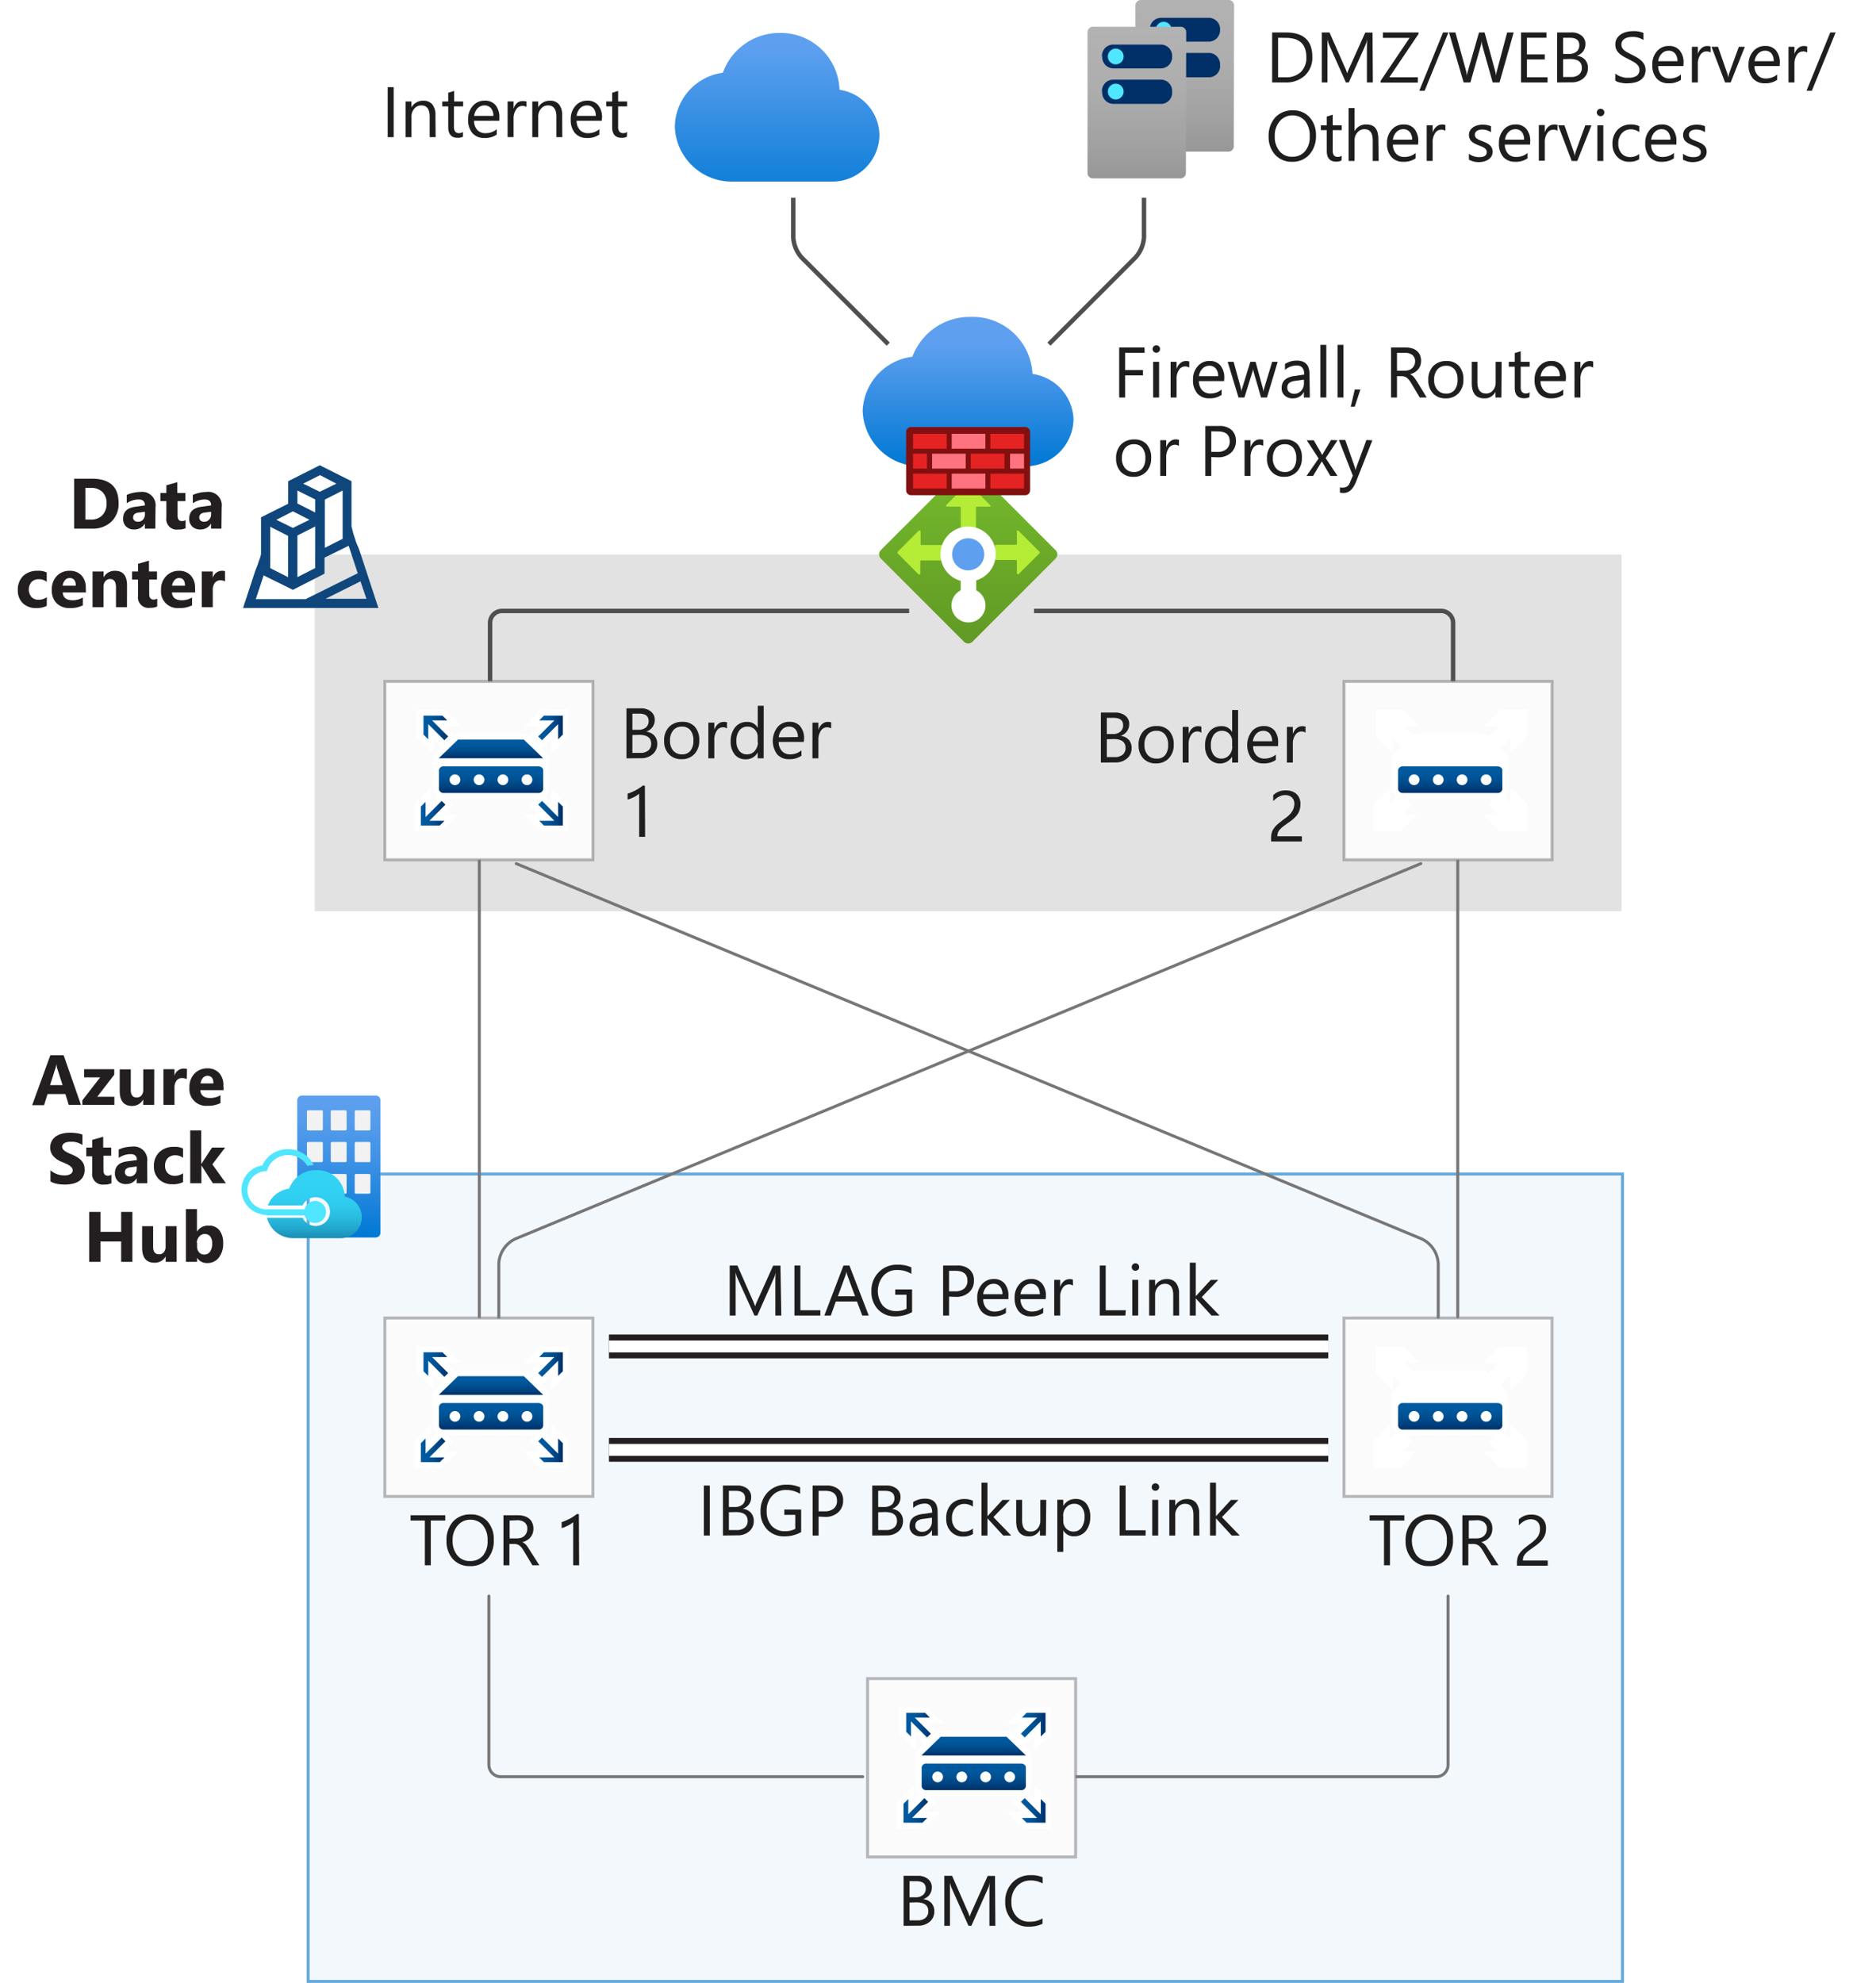 <svg xmlns="http://www.w3.org/2000/svg" xmlns:xlink="http://www.w3.org/1999/xlink" viewBox="0 0 315.58 333.5">
  <defs>
    <linearGradient id="linear-gradient" x1="12.91" y1="9.53" x2="12.91" y2="14.03" gradientUnits="userSpaceOnUse">
      <stop offset="0" stop-color="#005ba1"/>
      <stop offset="0.26" stop-color="#00589d"/>
      <stop offset="0.53" stop-color="#004f90"/>
      <stop offset="0.8" stop-color="#003f7c"/>
      <stop offset="1" stop-color="#003067"/>
    </linearGradient>
    <linearGradient id="linear-gradient-2" x1="12.91" y1="5.02" x2="12.91" y2="8.17" xlink:href="#linear-gradient"/>
    <linearGradient id="linear-gradient-3" x1="20.86" y1="3.07" x2="25" y2="3.07" xlink:href="#linear-gradient"/>
    <linearGradient id="linear-gradient-4" x1="20.86" y1="17.41" x2="25" y2="17.41" xlink:href="#linear-gradient"/>
    <linearGradient id="linear-gradient-5" x1="1.56" y1="3.07" x2="5.71" y2="3.07" xlink:href="#linear-gradient"/>
    <linearGradient id="linear-gradient-6" x1="1.11" y1="17.41" x2="5.26" y2="17.41" xlink:href="#linear-gradient"/>
    <linearGradient id="linear-gradient-7" x1="130.73" y1="508.89" x2="130.73" y2="474.5" gradientTransform="matrix(1, 0, 0, -1, 0, 510.49)" gradientUnits="userSpaceOnUse">
      <stop offset="0.18" stop-color="#5ea0ef"/>
      <stop offset="1" stop-color="#0078d4"/>
    </linearGradient>
    <linearGradient id="linear-gradient-8" x1="199.27" y1="510.49" x2="199.27" y2="484.99" gradientTransform="matrix(1, 0, 0, -1, 0, 510.49)" gradientUnits="userSpaceOnUse">
      <stop offset="0" stop-color="#b3b2b3"/>
      <stop offset="0.38" stop-color="#afaeaf"/>
      <stop offset="0.76" stop-color="#a2a2a2"/>
      <stop offset="1" stop-color="#979797"/>
    </linearGradient>
    <linearGradient id="linear-gradient-9" x1="191.21" y1="505.99" x2="191.21" y2="480.49" xlink:href="#linear-gradient-8"/>
    <linearGradient id="linear-gradient-10" x1="162.86" y1="399.17" x2="162.86" y2="433.94" gradientTransform="matrix(1, 0, 0, -1, 0, 510.49)" gradientUnits="userSpaceOnUse">
      <stop offset="0" stop-color="#5e9624"/>
      <stop offset="0.02" stop-color="#5f9724"/>
      <stop offset="1" stop-color="#76bc2d"/>
    </linearGradient>
    <linearGradient id="linear-gradient-11" x1="162.86" y1="432.04" x2="162.86" y2="457.2" gradientTransform="matrix(1, 0, 0, -1, 0, 510.49)" gradientUnits="userSpaceOnUse">
      <stop offset="0" stop-color="#0078d4"/>
      <stop offset="0.82" stop-color="#5ea0ef"/>
    </linearGradient>
    <linearGradient id="linear-gradient-12" x1="56.98" y1="326.25" x2="56.98" y2="302.37" gradientTransform="matrix(1, 0, 0, -1, 0, 510.49)" gradientUnits="userSpaceOnUse">
      <stop offset="0" stop-color="#5ea0ef"/>
      <stop offset="0.18" stop-color="#559cec"/>
      <stop offset="0.47" stop-color="#3c91e5"/>
      <stop offset="0.84" stop-color="#1380da"/>
      <stop offset="1" stop-color="#0078d4"/>
    </linearGradient>
    <linearGradient id="linear-gradient-13" x1="52.99" y1="302.12" x2="52.99" y2="313.69" gradientTransform="matrix(1, 0, 0, -1, 0, 510.49)" gradientUnits="userSpaceOnUse">
      <stop offset="0" stop-color="#198ab3"/>
      <stop offset="0.14" stop-color="#22a5cb"/>
      <stop offset="0.3" stop-color="#29bade"/>
      <stop offset="0.47" stop-color="#2ec9eb"/>
      <stop offset="0.68" stop-color="#31d1f3"/>
      <stop offset="1" stop-color="#32d4f5"/>
    </linearGradient>
    <symbol id="New_Symbol_5" data-name="New Symbol 5" viewBox="0 0 25.89 20.48">
      <g>
        <path d="M21.68,8.14,18.42,5H7.35L4.1,8.14h.16a.88.88,0,0,0-.16.51V13.1a.87.87,0,0,0,.84.9H20.83a.87.87,0,0,0,.85-.9V8.65a.88.88,0,0,0-.16-.51Z" fill="#fff" stroke="#fff" stroke-linejoin="round" stroke-width="2" fill-rule="evenodd"/>
        <circle cx="10.86" cy="11.74" r="0.9" fill="none"/>
        <path d="M20.85,9.53H5a.76.76,0,0,0-.84.64v3.22A.77.77,0,0,0,5,14H20.85a.76.76,0,0,0,.84-.64V10.17C21.69,9.81,21.32,9.53,20.85,9.53Zm-14,3.15a.9.9,0,1,1,.9-.9A.9.9,0,0,1,6.82,12.68Zm4.06,0a.9.9,0,1,1,.9-.9A.9.9,0,0,1,10.88,12.68Zm4,0a.9.9,0,1,1,.91-.9A.9.9,0,0,1,14.93,12.68Zm4.06,0a.9.9,0,1,1,.9-.9A.9.9,0,0,1,19,12.68Z" fill-rule="evenodd" fill="url(#linear-gradient)"/>
        <polygon points="18.44 5.02 7.37 5.02 4.12 8.17 21.7 8.17 18.44 5.02" fill-rule="evenodd" fill="url(#linear-gradient-2)"/>
      </g>
      <g id="lowPriority40x40">
        <polygon points="24.09 2.43 24.09 4.98 24.89 4.19 24.89 1 21.7 1 20.9 1.8 23.45 1.8 20.74 4.5 21.38 5.14 24.09 2.43" fill="none" stroke="#fff" stroke-miterlimit="10" stroke-width="2"/>
      </g>
      <g id="lowPriority40x40-2" data-name="lowPriority40x40">
        <polygon points="24.09 18.05 24.09 15.49 24.89 16.29 24.89 19.48 21.7 19.48 20.9 18.68 23.45 18.68 20.74 15.97 21.38 15.34 24.09 18.05" fill="none" stroke="#fff" stroke-miterlimit="10" stroke-width="2"/>
      </g>
      <g id="lowPriority40x40-3" data-name="lowPriority40x40">
        <polygon points="2.25 2.43 2.25 4.98 1.45 4.19 1.45 1 4.64 1 5.43 1.8 2.88 1.8 5.59 4.5 4.96 5.14 2.25 2.43" fill="none" stroke="#fff" stroke-miterlimit="10" stroke-width="2"/>
      </g>
      <g id="lowPriority40x40-4" data-name="lowPriority40x40">
        <polygon points="1.8 18.05 1.8 15.49 1 16.29 1 19.48 4.19 19.48 4.98 18.68 2.43 18.68 5.14 15.97 4.5 15.34 1.8 18.05" fill="none" stroke="#fff" stroke-miterlimit="10" stroke-width="2"/>
      </g>
      <path d="M6.86,12.72a.9.9,0,1,1,.9-.9A.9.9,0,0,1,6.86,12.72Zm4.06,0a.9.9,0,1,1,.9-.9A.91.91,0,0,1,10.92,12.72Zm4.05,0a.9.9,0,1,1,.9-.9A.9.9,0,0,1,15,12.72Zm4.06,0a.9.9,0,1,1,.9-.9A.9.9,0,0,1,19,12.72Z" fill="none"/>
      <circle cx="10.92" cy="11.82" r="0.9" fill="none"/>
      <g id="lowPriority40x40-5" data-name="lowPriority40x40">
        <polygon points="24.2 2.43 24.2 4.98 25 4.19 25 1 21.81 1 21.02 1.8 23.57 1.8 20.86 4.5 21.5 5.14 24.2 2.43" fill="url(#linear-gradient-3)"/>
      </g>
      <g id="lowPriority40x40-6" data-name="lowPriority40x40">
        <polygon points="24.2 18.05 24.2 15.49 25 16.29 25 19.48 21.81 19.48 21.02 18.68 23.57 18.68 20.86 15.97 21.5 15.34 24.2 18.05" fill="url(#linear-gradient-4)"/>
      </g>
      <g id="lowPriority40x40-7" data-name="lowPriority40x40">
        <polygon points="2.36 2.43 2.36 4.98 1.56 4.19 1.56 1 4.75 1 5.55 1.8 3 1.8 5.71 4.5 5.07 5.14 2.36 2.43" fill="url(#linear-gradient-5)"/>
      </g>
      <g id="lowPriority40x40-8" data-name="lowPriority40x40">
        <polygon points="1.91 18.05 1.91 15.49 1.11 16.29 1.11 19.48 4.3 19.48 5.1 18.68 2.55 18.68 5.25 15.97 4.62 15.34 1.91 18.05" fill="url(#linear-gradient-6)"/>
      </g>
    </symbol>
  </defs>
  <g id="Shapes">
    <rect width="315.58" height="333.5" fill="#fff"/>
    <g>
      <rect x="52.94" y="93.25" width="219.84" height="60" fill="#fff"/>
      <rect x="52.94" y="93.25" width="219.84" height="60" fill="#3c3c41" opacity="0.15"/>
    </g>
    <path d="M40.89,102.25l2-6.09c.11-.31.21-.56.31-.81a4.11,4.11,0,0,0,.25-.72c.1-.25.15-.45.26-.71a3.69,3.69,0,0,0,.2-.81V87l4.57-2.28V80.93l5.32-2.68,5.33,2.68v7.62l.31,1.21c.1.36.25.71.35,1.07s.25.71.41,1.06.3.77.45,1.22l3,9.14ZM58.65,91.79l-4.06,2v2.69L49.27,99.2l-4.92-2.43-1.32,4H51.4l8.78-4.36ZM45.46,95.55l3,1.52V90.12l-3-1.52ZM49.27,86l-2.79,1.42,2.79,1.37,2.79-1.37Zm.76-3.5v2.18l3,1.52V84Zm0,14.56,3-1.52v-7l-3,1.52Zm3.8-17.15L51,81.34l2.79,1.37,2.79-1.37Zm3.81,2.59-3,1.52v8.12l3-1.52Zm4,18.21-1-2.94-5.88,2.94Z" fill="#0f467c"/>
    <path d="M147.94,22.7a7.85,7.85,0,0,0-6.72-7.6,9.88,9.88,0,0,0-10.06-9.56,10.11,10.11,0,0,0-9.56,6.69,9.31,9.31,0,0,0-8.08,9.09,9.57,9.57,0,0,0,9.71,9.22h17A7.94,7.94,0,0,0,147.94,22.7Z" fill="url(#linear-gradient-7)"/>
    <g>
      <g>
        <path d="M207.55,24.63a.92.92,0,0,1-1,.87H192a.93.93,0,0,1-1-.87V.87A.93.93,0,0,1,192,0H206.6a.92.92,0,0,1,1,.87Z" fill="url(#linear-gradient-8)"/>
        <path d="M193.43,10.9a1.91,1.91,0,0,1,1.77-2h8.27a1.91,1.91,0,0,1,1.77,2h0A1.9,1.9,0,0,1,203.53,13h-8.3a1.89,1.89,0,0,1-1.76-2Z" fill="#003067"/>
        <path d="M193.43,5a1.9,1.9,0,0,1,1.77-2h8.27a1.9,1.9,0,0,1,1.77,2h0a1.92,1.92,0,0,1-1.77,2h-8.24a1.91,1.91,0,0,1-1.76-2Z" fill="#003067"/>
        <circle cx="195.75" cy="5" r="1.33" fill="#50e6ff"/>
        <circle cx="195.75" cy="10.9" r="1.33" fill="#50e6ff"/>
      </g>
      <g>
        <path d="M199.49,29.13a.92.92,0,0,1-1,.87H183.89a.91.91,0,0,1-.95-.87V5.37a.91.91,0,0,1,.95-.87h14.65a.92.92,0,0,1,1,.87Z" fill="url(#linear-gradient-9)"/>
        <path d="M185.37,15.4a1.91,1.91,0,0,1,1.77-2h8.27a1.91,1.91,0,0,1,1.77,2h0a1.9,1.9,0,0,1-1.7,2.07h-8.3a1.9,1.9,0,0,1-1.77-2Z" fill="#003067"/>
        <path d="M185.37,9.5a1.9,1.9,0,0,1,1.77-2h8.27a1.9,1.9,0,0,1,1.77,2h0a1.92,1.92,0,0,1-1.77,2h-8.23a1.91,1.91,0,0,1-1.77-2Z" fill="#003067"/>
        <circle cx="187.69" cy="9.5" r="1.33" fill="#50e6ff"/>
        <circle cx="187.69" cy="15.4" r="1.33" fill="#50e6ff"/>
      </g>
    </g>
    <path d="M133.44,33.25v6.64a5.57,5.57,0,0,0,1.41,3.42l14.57,14.57" fill="none" stroke="#4f4f4f" stroke-miterlimit="10" stroke-width="0.75"/>
    <path d="M192.44,33.25v6.64A5.58,5.58,0,0,1,191,43.31L176.45,57.88" fill="none" stroke="#4f4f4f" stroke-miterlimit="10" stroke-width="0.75"/>
    <g>
      <path d="M148.16,92.53l14-14a1,1,0,0,1,1.41,0l0,0,14,14a1,1,0,0,1,0,1.41l0,0-14,14a1,1,0,0,1-1.4,0l-14-14a1,1,0,0,1,0-1.41Z" fill="url(#linear-gradient-10)"/>
      <path d="M166.52,84.91,163,81.4a.2.2,0,0,0-.27,0l-3.53,3.51a.17.17,0,0,0,0,.24.16.16,0,0,0,.17.06h2.07a.19.19,0,0,1,.18.19v3.33a.19.19,0,0,0,.19.18H164a.18.18,0,0,0,.18-.18V85.4a.19.19,0,0,1,.18-.19h2.07a.16.16,0,0,0,.2-.12A.16.16,0,0,0,166.52,84.91Z" fill="#b4ec36"/>
      <path d="M154.53,89.26,151,92.81a.18.18,0,0,0,0,.25l3.5,3.52a.18.18,0,0,0,.25,0,.2.2,0,0,0,.06-.14v-2a.18.18,0,0,1,.19-.19h3.33a.17.17,0,0,0,.17-.16s0,0,0,0v-2.2a.16.16,0,0,0-.05-.23l-.06,0h-3.33a.17.17,0,0,1-.19-.15v-2a.19.19,0,0,0-.11-.25A.18.18,0,0,0,154.53,89.26Z" fill="#b4ec36"/>
      <path d="M171.32,96.58l3.55-3.53a.18.18,0,0,0,0-.25l-3.55-3.54a.19.19,0,0,0-.26,0,.21.21,0,0,0,0,.11v2.08a.17.17,0,0,1-.16.17h-3.35a.16.16,0,0,0-.17.16V94a.17.17,0,0,0,.15.18h3.35a.18.18,0,0,1,.18.19v2.06a.2.2,0,0,0,.21.16A.15.15,0,0,0,171.32,96.58Z" fill="#b4ec36"/>
      <path d="M167.51,93.25a4.65,4.65,0,1,0-5.9,4.44v1.59a2.86,2.86,0,1,0,2.61,0V97.61A4.63,4.63,0,0,0,167.51,93.25Z" fill="#fff"/>
      <circle id="e99c3387-15c3-4f28-bd4b-cb209b430e06" cx="162.87" cy="93.23" r="2.7" fill="#5ea0ef"/>
    </g>
    <g>
      <path d="M180.59,70.56a8,8,0,0,0-6.91-7.67,10.05,10.05,0,0,0-10.35-9.59A10.28,10.28,0,0,0,153.48,60a9.49,9.49,0,0,0-8.36,9.14,9.65,9.65,0,0,0,10,9.28h17a3.09,3.09,0,0,0,.43,0A8.07,8.07,0,0,0,180.59,70.56Z" fill="url(#linear-gradient-11)"/>
      <path d="M173.28,72.63a.83.83,0,0,0-.83-.81H153.26a.83.83,0,0,0-.83.81v9.85a.83.83,0,0,0,.83.81h19.19a.83.83,0,0,0,.83-.81Z" fill="#821010"/>
      <rect x="153.59" y="72.96" width="5.66" height="2.5" fill="#e62323"/>
      <rect x="160.1" y="72.96" width="5.66" height="2.5" fill="#ff7381"/>
      <rect x="166.6" y="72.96" width="5.66" height="2.5" fill="#e62323"/>
      <rect x="153.59" y="76.31" width="2.35" height="2.5" fill="#e62323"/>
      <rect x="169.91" y="76.31" width="2.35" height="2.5" fill="#ff7381"/>
      <rect x="156.79" y="76.31" width="5.66" height="2.5" fill="#ff7381"/>
      <rect x="163.31" y="76.31" width="5.66" height="2.5" fill="#e62323"/>
      <rect x="153.59" y="79.66" width="5.66" height="2.5" fill="#e62323"/>
      <rect x="160.1" y="79.66" width="5.66" height="2.5" fill="#ff7381"/>
      <rect x="166.6" y="79.66" width="5.66" height="2.5" fill="#e62323"/>
    </g>
    <g>
      <rect x="51.83" y="197.45" width="221.11" height="135.79" fill="#fff"/>
      <rect x="51.83" y="197.45" width="221.11" height="135.79" fill="#0072c6" opacity="0.05"/>
      <rect x="51.83" y="197.45" width="221.11" height="135.79" fill="none" stroke="#0072c6" stroke-miterlimit="10" stroke-width="0.5" opacity="0.6"/>
    </g>
    <g id="b1186d34-5ca3-4e43-992d-40ecef5e891b">
      <g>
        <path d="M63.2,184.25H50.78A.81.81,0,0,0,50,185v17.69a15,15,0,0,1,2-1.42h2.35l1.3,1.73v2.62L54,206.86l-2.28-.29L50,204.93v2.39a.82.82,0,0,0,.81.8H63.2a.79.79,0,0,0,.79-.8V185A.79.79,0,0,0,63.2,184.25Z" fill="url(#linear-gradient-12)"/>
        <path id="af47f827-8b1b-4acd-8974-8eafe35490c9" d="M51.83,186.73h2.28a.2.2,0,0,1,.2.19h0v3a.2.2,0,0,1-.2.2H51.83a.2.2,0,0,1-.2-.2h0v-3a.2.2,0,0,1,.2-.19Zm4,0h2.28a.2.2,0,0,1,.2.19h0v3a.2.2,0,0,1-.2.2H55.84a.2.2,0,0,1-.2-.2h0v-3a.2.2,0,0,1,.2-.19Zm4,0h2.28a.2.2,0,0,1,.2.19h0v3a.2.2,0,0,1-.2.2H59.87a.2.2,0,0,1-.2-.2h0v-3a.2.2,0,0,1,.2-.19Zm-8,5.33h2.28a.2.2,0,0,1,.2.19h0v3a.2.2,0,0,1-.2.2H51.83a.2.2,0,0,1-.2-.2h0v-2.95a.19.19,0,0,1,.17-.22Zm4,0h2.28a.2.2,0,0,1,.2.19h0v3a.2.2,0,0,1-.2.2H55.84a.2.2,0,0,1-.2-.2h0v-2.95a.19.19,0,0,1,.17-.22Zm4,0h2.28a.2.2,0,0,1,.2.19h0v3a.2.2,0,0,1-.2.2H59.87a.2.2,0,0,1-.2-.2h0v-2.95a.19.19,0,0,1,.17-.22Zm-8,5.38h2.28a.2.2,0,0,1,.2.2h0v2.92a.2.2,0,0,1-.2.2H51.83a.2.2,0,0,1-.2-.2v-2.92A.2.2,0,0,1,51.83,197.44Zm4,0h2.28a.2.2,0,0,1,.2.2h0v2.92a.2.2,0,0,1-.2.2H55.84a.2.2,0,0,1-.2-.2h0v-2.92A.2.2,0,0,1,55.84,197.44Zm0,5.36h2.28a.2.2,0,0,1,.2.2h0v4.37a.19.19,0,0,1-.2.19H55.84a.19.19,0,0,1-.2-.19V203a.2.2,0,0,1,.2-.2Zm4-5.36h2.28a.2.2,0,0,1,.2.2h0v2.92a.2.2,0,0,1-.2.2H59.87a.2.2,0,0,1-.2-.2h0v-2.92A.2.2,0,0,1,59.87,197.44Z" fill="#f2f2f2"/>
        <path d="M53,202a1.86,1.86,0,0,0-1.76,1.42H44.88a4.06,4.06,0,0,0-.11.92v.08h6.49A1.83,1.83,0,1,0,53,202Z" fill="#50e6ff"/>
        <path d="M58,201.21a4.62,4.62,0,0,0-4.82-4.41,4.73,4.73,0,0,0-4.53,3.1,4.47,4.47,0,0,0-3.6,2.83h5.86a2.42,2.42,0,1,1,0,2.08h-6a4.54,4.54,0,0,0,4.51,3.43h8a3.53,3.53,0,0,0,.55-7Z" fill="url(#linear-gradient-13)"/>
        <path d="M53,202a1.86,1.86,0,0,0-1.76,1.42H44.88a3.74,3.74,0,0,1-.66-.09,3.21,3.21,0,0,1,.35-6.35h.31l.1-.28a3.64,3.64,0,0,1,3.49-2.43,3.75,3.75,0,0,1,3.23,1.8,4.28,4.28,0,0,1,1.07-.12,4.71,4.71,0,0,0-4.26-2.68A4.65,4.65,0,0,0,44.13,196a4.17,4.17,0,0,0-.32,8.17h0a3,3,0,0,0,1,.17h6.42A1.83,1.83,0,1,0,53,202Z" fill="#50e6ff"/>
      </g>
    </g>
    <g>
      <g>
        <rect x="64.74" y="221.67" width="35" height="30" fill="#fff"/>
        <rect x="64.74" y="221.67" width="35" height="30" fill="#3c3c41" opacity="0.02"/>
        <rect x="64.74" y="221.67" width="35" height="30" fill="none" stroke="#75757a" stroke-miterlimit="10" stroke-width="0.5" opacity="0.5"/>
      </g>
      <use width="25.89" height="20.48" transform="translate(69.68 226.43)" xlink:href="#New_Symbol_5"/>
    </g>
    <g>
      <g>
        <rect x="226.09" y="221.67" width="35" height="30" fill="#fff"/>
        <rect x="226.09" y="221.67" width="35" height="30" fill="#3c3c41" opacity="0.02"/>
        <rect x="226.09" y="221.67" width="35" height="30" fill="none" stroke="#75757a" stroke-miterlimit="10" stroke-width="0.5" opacity="0.5"/>
      </g>
      <use width="25.89" height="20.48" transform="translate(231.03 226.43)" xlink:href="#New_Symbol_5"/>
    </g>
    <path d="M152.94,102.75H84.44a2,2,0,0,0-2,2v12.5" fill="none" stroke="#4f4f4f" stroke-miterlimit="10" stroke-width="0.75"/>
    <path d="M173.94,102.75h68.5a2,2,0,0,1,2,2v12.5" fill="none" stroke="#4f4f4f" stroke-miterlimit="10" stroke-width="0.75"/>
    <g>
      <line x1="80.63" y1="144.6" x2="80.63" y2="221.46" fill="none" stroke="#767676" stroke-linecap="round" stroke-linejoin="round" stroke-width="0.5"/>
      <path d="M239,145.25,86.68,208.36a4.87,4.87,0,0,0-2.77,4.15v9" fill="none" stroke="#767676" stroke-linecap="round" stroke-linejoin="round" stroke-width="0.5"/>
    </g>
    <g>
      <line x1="245.22" y1="144.6" x2="245.22" y2="221.46" fill="none" stroke="#767676" stroke-linecap="round" stroke-linejoin="round" stroke-width="0.5"/>
      <path d="M86.85,145.25l152.31,63.11a4.88,4.88,0,0,1,2.78,4.15v9" fill="none" stroke="#767676" stroke-linecap="round" stroke-linejoin="round" stroke-width="0.5"/>
    </g>
    <g>
      <g>
        <rect x="64.74" y="114.6" width="35" height="30" fill="#fff"/>
        <rect x="64.74" y="114.6" width="35" height="30" fill="#3c3c41" opacity="0.02"/>
        <rect x="64.74" y="114.6" width="35" height="30" fill="none" stroke="#75757a" stroke-miterlimit="10" stroke-width="0.5" opacity="0.5"/>
      </g>
      <use width="25.89" height="20.48" transform="translate(69.68 119.36)" xlink:href="#New_Symbol_5"/>
    </g>
    <g>
      <g>
        <rect x="226.09" y="114.6" width="35" height="30" fill="#fff"/>
        <rect x="226.09" y="114.6" width="35" height="30" fill="#3c3c41" opacity="0.02"/>
        <rect x="226.09" y="114.6" width="35" height="30" fill="none" stroke="#75757a" stroke-miterlimit="10" stroke-width="0.5" opacity="0.5"/>
      </g>
      <use width="25.89" height="20.48" transform="translate(231.03 119.36)" xlink:href="#New_Symbol_5"/>
    </g>
    <g>
      <line x1="102.44" y1="243.84" x2="223.44" y2="243.84" fill="none" stroke="#231f20" stroke-width="4"/>
      <line x1="102.44" y1="243.84" x2="223.44" y2="243.84" fill="none" stroke="#fff" stroke-width="2"/>
    </g>
    <g>
      <line x1="102.44" y1="226.45" x2="223.44" y2="226.45" fill="none" stroke="#231f20" stroke-width="4"/>
      <line x1="102.44" y1="226.45" x2="223.44" y2="226.45" fill="none" stroke="#fff" stroke-width="2"/>
    </g>
    <path d="M82.24,268.43v28.38a2,2,0,0,0,2,2h60.88" fill="none" stroke="#767676" stroke-linecap="round" stroke-linejoin="round" stroke-width="0.5"/>
    <path d="M243.59,268.43v28.38a2,2,0,0,1-2,2H180.87" fill="none" stroke="#767676" stroke-linecap="round" stroke-linejoin="round" stroke-width="0.5"/>
    <g>
      <g>
        <rect x="145.94" y="282.31" width="35" height="30" fill="#fff"/>
        <rect x="145.94" y="282.31" width="35" height="30" fill="#3c3c41" opacity="0.02"/>
        <rect x="145.94" y="282.31" width="35" height="30" fill="none" stroke="#75757a" stroke-miterlimit="10" stroke-width="0.5" opacity="0.5"/>
      </g>
      <use width="25.89" height="20.48" transform="translate(150.88 287.07)" xlink:href="#New_Symbol_5"/>
    </g>
  </g>
  <g id="Text">
    <g>
      <path d="M12.47,88.91v-8.4h3q4.49,0,4.48,4.1a4.14,4.14,0,0,1-1.22,3.13,4.52,4.52,0,0,1-3.26,1.17Zm1.89-6.86v5.33h.94a2.55,2.55,0,0,0,1.93-.74,2.82,2.82,0,0,0,.7-2,2.56,2.56,0,0,0-.7-1.89,2.64,2.64,0,0,0-2-.69Z" fill="#231f20"/>
      <path d="M26.12,88.91H24.37v-.86h0a2,2,0,0,1-1.79,1,1.86,1.86,0,0,1-1.37-.5,1.75,1.75,0,0,1-.5-1.32c0-1.16.69-1.83,2.06-2L24.38,85c0-.66-.35-1-1.06-1a3.59,3.59,0,0,0-2,.64v-1.4a4.67,4.67,0,0,1,1.06-.35,5.56,5.56,0,0,1,1.22-.15,2.26,2.26,0,0,1,2.56,2.56Zm-1.74-2.43v-.41l-1.09.14c-.6.08-.9.35-.9.82a.67.67,0,0,0,.22.52.89.89,0,0,0,.6.2,1.11,1.11,0,0,0,.85-.36A1.35,1.35,0,0,0,24.38,86.48Z" fill="#231f20"/>
      <path d="M31.22,88.84a2.7,2.7,0,0,1-1.24.22,1.76,1.76,0,0,1-2-2V84.28h-1V82.91h1V81.62l1.85-.53v1.82h1.35v1.37H29.87V86.7c0,.63.25.94.74.94a1.2,1.2,0,0,0,.61-.17Z" fill="#231f20"/>
      <path d="M37.25,88.91H35.5v-.86h0a2,2,0,0,1-1.79,1,1.9,1.9,0,0,1-1.38-.5,1.79,1.79,0,0,1-.5-1.32q0-1.74,2.07-2L35.51,85c0-.66-.36-1-1.07-1a3.64,3.64,0,0,0-2,.64v-1.4a4.85,4.85,0,0,1,1.06-.35,5.7,5.7,0,0,1,1.22-.15,2.26,2.26,0,0,1,2.57,2.56Zm-1.74-2.43v-.41l-1.09.14c-.6.08-.9.35-.9.82a.67.67,0,0,0,.22.52.84.84,0,0,0,.59.2,1.1,1.1,0,0,0,.85-.36A1.31,1.31,0,0,0,35.51,86.48Z" fill="#231f20"/>
      <path d="M7.86,101.9a3.69,3.69,0,0,1-1.81.36,3.06,3.06,0,0,1-2.24-.84A2.89,2.89,0,0,1,3,99.26a3.19,3.19,0,0,1,.91-2.41A3.38,3.38,0,0,1,6.32,96a3.14,3.14,0,0,1,1.54.28v1.57a2.12,2.12,0,0,0-1.29-.44,1.71,1.71,0,0,0-1.27.47,2,2,0,0,0,0,2.54,1.66,1.66,0,0,0,1.23.45,2.42,2.42,0,0,0,1.35-.43Z" fill="#231f20"/>
      <path d="M14.46,99.64H10.55c.06.87.61,1.31,1.65,1.31a3.24,3.24,0,0,0,1.74-.47v1.33a4.57,4.57,0,0,1-2.17.45,3,3,0,0,1-2.25-.81,3,3,0,0,1-.8-2.24,3.2,3.2,0,0,1,.86-2.37A2.9,2.9,0,0,1,11.72,96a2.63,2.63,0,0,1,2,.78,3,3,0,0,1,.71,2.11ZM12.75,98.5q0-1.29-1.05-1.29a1,1,0,0,0-.77.37,1.71,1.71,0,0,0-.39.92Z" fill="#231f20"/>
      <path d="M21.36,102.11H19.51V98.78c0-.93-.33-1.4-1-1.4a1,1,0,0,0-.79.37,1.4,1.4,0,0,0-.31.94v3.42H15.57v-6h1.85v1h0A2.11,2.11,0,0,1,19.37,96c1.33,0,2,.82,2,2.47Z" fill="#231f20"/>
      <path d="M26.45,102a2.62,2.62,0,0,1-1.23.22,1.76,1.76,0,0,1-2-2V97.48h-1V96.11h1V94.82l1.84-.53v1.82h1.35v1.37H25.1V99.9c0,.63.25.94.75.94a1.19,1.19,0,0,0,.6-.17Z" fill="#231f20"/>
      <path d="M32.84,99.64H28.92c.07.87.62,1.31,1.65,1.31a3.24,3.24,0,0,0,1.74-.47v1.33a4.5,4.5,0,0,1-2.16.45,2.79,2.79,0,0,1-3.06-3.05A3.2,3.2,0,0,1,28,96.84,2.9,2.9,0,0,1,30.09,96a2.62,2.62,0,0,1,2,.78,3,3,0,0,1,.72,2.11ZM31.12,98.5c0-.86-.35-1.29-1-1.29a1,1,0,0,0-.77.37,1.72,1.72,0,0,0-.4.92Z" fill="#231f20"/>
      <path d="M37.85,97.78a1.61,1.61,0,0,0-.78-.18,1.14,1.14,0,0,0-.94.44,1.93,1.93,0,0,0-.34,1.21v2.86H33.94v-6h1.85v1.12h0A1.59,1.59,0,0,1,37.4,96a1.12,1.12,0,0,1,.45.07Z" fill="#231f20"/>
    </g>
    <g>
      <path d="M185.19,128.25v-8.41h2.39a2.6,2.6,0,0,1,1.73.54,1.69,1.69,0,0,1,.64,1.39,2,2,0,0,1-.39,1.24,2.11,2.11,0,0,1-1.06.75v0a2.18,2.18,0,0,1,1.36.64,2,2,0,0,1,.5,1.41,2.19,2.19,0,0,1-.77,1.75,2.88,2.88,0,0,1-2,.67Zm1-7.52v2.72h1a1.89,1.89,0,0,0,1.27-.39,1.36,1.36,0,0,0,.47-1.1c0-.82-.54-1.23-1.61-1.23Zm0,3.6v3h1.33a2,2,0,0,0,1.35-.42,1.41,1.41,0,0,0,.47-1.12c0-1-.67-1.49-2-1.49Z" fill="#1e1e1e"/>
      <path d="M194.45,128.39a2.79,2.79,0,0,1-2.13-.84,3.18,3.18,0,0,1-.79-2.23,3.27,3.27,0,0,1,.83-2.37,3,3,0,0,1,2.23-.84,2.68,2.68,0,0,1,2.09.82,3.25,3.25,0,0,1,.76,2.29,3.21,3.21,0,0,1-.81,2.3A2.85,2.85,0,0,1,194.45,128.39Zm.07-5.48a1.84,1.84,0,0,0-1.47.63,2.59,2.59,0,0,0-.53,1.74,2.46,2.46,0,0,0,.54,1.68,1.85,1.85,0,0,0,1.46.62A1.73,1.73,0,0,0,196,127a2.57,2.57,0,0,0,.5-1.71,2.65,2.65,0,0,0-.5-1.74A1.76,1.76,0,0,0,194.52,122.91Z" fill="#1e1e1e"/>
      <path d="M202.1,123.22a1.18,1.18,0,0,0-.73-.2,1.21,1.21,0,0,0-1,.59,2.62,2.62,0,0,0-.42,1.58v3.06h-1v-6h1v1.23h0a2.08,2.08,0,0,1,.62-1,1.47,1.47,0,0,1,.95-.35,1.65,1.65,0,0,1,.57.08Z" fill="#1e1e1e"/>
      <path d="M208.27,128.25h-1v-1h0a2.42,2.42,0,0,1-3.87.35,3.32,3.32,0,0,1-.68-2.19,3.6,3.6,0,0,1,.75-2.39,2.47,2.47,0,0,1,2-.89,1.91,1.91,0,0,1,1.8,1h0v-3.72h1Zm-1-2.72v-.88a1.7,1.7,0,0,0-.48-1.23,1.59,1.59,0,0,0-1.21-.51,1.68,1.68,0,0,0-1.39.65,2.85,2.85,0,0,0-.5,1.78,2.56,2.56,0,0,0,.48,1.64,1.59,1.59,0,0,0,1.3.6,1.66,1.66,0,0,0,1.3-.58A2.15,2.15,0,0,0,207.3,125.53Z" fill="#1e1e1e"/>
      <path d="M215,125.49H210.8a2.18,2.18,0,0,0,.54,1.54,1.82,1.82,0,0,0,1.41.55,2.94,2.94,0,0,0,1.87-.67v.9a3.52,3.52,0,0,1-2.09.58,2.55,2.55,0,0,1-2-.82,3.83,3.83,0,0,1,.06-4.58,2.55,2.55,0,0,1,2-.88,2.25,2.25,0,0,1,1.82.76A3.15,3.15,0,0,1,215,125Zm-1-.82a2,2,0,0,0-.4-1.29,1.38,1.38,0,0,0-1.1-.47,1.6,1.6,0,0,0-1.16.49,2.21,2.21,0,0,0-.58,1.27Z" fill="#1e1e1e"/>
      <path d="M219.61,123.22a1.14,1.14,0,0,0-.72-.2,1.24,1.24,0,0,0-1,.59,2.62,2.62,0,0,0-.41,1.58v3.06h-1v-6h1v1.23h0a2.17,2.17,0,0,1,.63-1,1.44,1.44,0,0,1,.94-.35,1.65,1.65,0,0,1,.57.08Z" fill="#1e1e1e"/>
      <path d="M217.74,135.25a1.76,1.76,0,0,0-.12-.68,1.25,1.25,0,0,0-.33-.47,1.28,1.28,0,0,0-.49-.29,2,2,0,0,0-.61-.09,2.08,2.08,0,0,0-.55.07,2.57,2.57,0,0,0-.52.21,2.63,2.63,0,0,0-.49.33,3.47,3.47,0,0,0-.45.41v-1a2.88,2.88,0,0,1,.91-.6,3.14,3.14,0,0,1,1.22-.21,3,3,0,0,1,1,.15,2.3,2.3,0,0,1,.76.44,2,2,0,0,1,.5.71,2.25,2.25,0,0,1,.19,1,3.18,3.18,0,0,1-.12.91,2.73,2.73,0,0,1-.34.76,3.67,3.67,0,0,1-.58.68,7.54,7.54,0,0,1-.83.67c-.4.28-.72.52-1,.72a5,5,0,0,0-.61.56,1.7,1.7,0,0,0-.31.52,1.89,1.89,0,0,0-.09.6H219v.87h-5.18V141a3.4,3.4,0,0,1,.11-.95,2.59,2.59,0,0,1,.39-.78,4.4,4.4,0,0,1,.71-.74c.29-.24.64-.52,1.06-.83a6.87,6.87,0,0,0,.77-.63,3.19,3.19,0,0,0,.49-.59,1.93,1.93,0,0,0,.27-.61A2.75,2.75,0,0,0,217.74,135.25Z" fill="#1e1e1e"/>
    </g>
    <g>
      <path d="M105.38,127.54v-8.41h2.39a2.58,2.58,0,0,1,1.73.54,1.71,1.71,0,0,1,.64,1.39,2,2,0,0,1-.39,1.24,2.07,2.07,0,0,1-1.06.75v0a2.18,2.18,0,0,1,1.36.64,2,2,0,0,1,.51,1.41,2.2,2.2,0,0,1-.78,1.75,2.88,2.88,0,0,1-2,.67Zm1-7.52v2.72h1a1.93,1.93,0,0,0,1.27-.39,1.36,1.36,0,0,0,.46-1.1c0-.82-.54-1.23-1.61-1.23Zm0,3.6v3h1.33a2,2,0,0,0,1.35-.41,1.42,1.42,0,0,0,.48-1.13c0-1-.68-1.49-2-1.49Z" fill="#1e1e1e"/>
      <path d="M114.64,127.68a2.77,2.77,0,0,1-2.12-.84,3.12,3.12,0,0,1-.8-2.23,3.23,3.23,0,0,1,.83-2.36,3,3,0,0,1,2.23-.85,2.71,2.71,0,0,1,2.1.82,3.29,3.29,0,0,1,.75,2.29,3.21,3.21,0,0,1-.81,2.3A2.84,2.84,0,0,1,114.64,127.68Zm.07-5.48a1.81,1.81,0,0,0-1.46.63,2.59,2.59,0,0,0-.54,1.74,2.46,2.46,0,0,0,.54,1.68,1.87,1.87,0,0,0,1.46.62,1.75,1.75,0,0,0,1.43-.6,2.61,2.61,0,0,0,.5-1.72,2.65,2.65,0,0,0-.5-1.74A1.76,1.76,0,0,0,114.71,122.2Z" fill="#1e1e1e"/>
      <path d="M122.29,122.51a1.14,1.14,0,0,0-.72-.19,1.21,1.21,0,0,0-1,.58,2.62,2.62,0,0,0-.41,1.58v3.06h-1v-6h1v1.23h0a2,2,0,0,1,.63-1,1.4,1.4,0,0,1,.94-.36,1.65,1.65,0,0,1,.57.08Z" fill="#1e1e1e"/>
      <path d="M128.46,127.54h-1v-1h0a2.21,2.21,0,0,1-2.06,1.16,2.24,2.24,0,0,1-1.81-.81,3.31,3.31,0,0,1-.67-2.19,3.62,3.62,0,0,1,.75-2.39,2.45,2.45,0,0,1,2-.89,1.91,1.91,0,0,1,1.8,1h0v-3.72h1Zm-1-2.72v-.88a1.7,1.7,0,0,0-.48-1.23,1.61,1.61,0,0,0-1.22-.51,1.68,1.68,0,0,0-1.39.65,2.85,2.85,0,0,0-.5,1.78,2.56,2.56,0,0,0,.48,1.64,1.6,1.6,0,0,0,1.3.6,1.65,1.65,0,0,0,1.31-.58A2.2,2.2,0,0,0,127.5,124.82Z" fill="#1e1e1e"/>
      <path d="M135.22,124.78H131a2.18,2.18,0,0,0,.54,1.54,1.82,1.82,0,0,0,1.42.55,2.93,2.93,0,0,0,1.86-.67v.9a3.45,3.45,0,0,1-2.09.58,2.55,2.55,0,0,1-2-.82,3.81,3.81,0,0,1,.07-4.58,2.53,2.53,0,0,1,2-.88,2.25,2.25,0,0,1,1.82.76,3.17,3.17,0,0,1,.64,2.11Zm-1-.82a2,2,0,0,0-.4-1.29,1.36,1.36,0,0,0-1.1-.47,1.56,1.56,0,0,0-1.15.49A2.19,2.19,0,0,0,131,124Z" fill="#1e1e1e"/>
      <path d="M139.81,122.51a1.18,1.18,0,0,0-.73-.19,1.23,1.23,0,0,0-1,.58,2.7,2.7,0,0,0-.41,1.58v3.06h-1v-6h1v1.23h0a2.09,2.09,0,0,1,.63-1,1.4,1.4,0,0,1,.94-.36,1.75,1.75,0,0,1,.58.08Z" fill="#1e1e1e"/>
      <path d="M108.52,140.74h-1v-7.26a2,2,0,0,1-.32.25l-.48.29c-.18.09-.37.18-.57.26a3.46,3.46,0,0,1-.57.19v-1a6.12,6.12,0,0,0,.67-.24c.23-.1.47-.21.7-.33a6.82,6.82,0,0,0,.64-.39,4.05,4.05,0,0,0,.53-.39h.36Z" fill="#1e1e1e"/>
    </g>
    <g>
      <path d="M66.22,23.07h-1V14.66h1Z" fill="#1e1e1e"/>
      <path d="M73.28,23.07h-1V19.64c0-1.27-.46-1.91-1.39-1.91a1.5,1.5,0,0,0-1.2.55,2,2,0,0,0-.47,1.36v3.43h-1v-6h1v1h0a2.16,2.16,0,0,1,2-1.13,1.85,1.85,0,0,1,1.51.63,2.82,2.82,0,0,1,.52,1.84Z" fill="#1e1e1e"/>
      <path d="M77.87,23a1.87,1.87,0,0,1-.89.18c-1,0-1.58-.58-1.58-1.75V17.89h-1v-.82h1V15.6l1-.31v1.78h1.51v.82H76.36v3.38a1.37,1.37,0,0,0,.21.86.81.81,0,0,0,.68.26,1,1,0,0,0,.62-.2Z" fill="#1e1e1e"/>
      <path d="M84,20.31H79.74a2.27,2.27,0,0,0,.54,1.54,1.85,1.85,0,0,0,1.42.55,2.89,2.89,0,0,0,1.86-.67v.9a3.41,3.41,0,0,1-2.09.58,2.56,2.56,0,0,1-2-.82,3.37,3.37,0,0,1-.72-2.3,3.28,3.28,0,0,1,.79-2.28,2.54,2.54,0,0,1,2-.88,2.26,2.26,0,0,1,1.83.76A3.15,3.15,0,0,1,84,19.8Zm-1-.82a2,2,0,0,0-.41-1.29,1.36,1.36,0,0,0-1.09-.47,1.58,1.58,0,0,0-1.16.49,2.21,2.21,0,0,0-.58,1.27Z" fill="#1e1e1e"/>
      <path d="M88.56,18a1.16,1.16,0,0,0-.72-.19,1.21,1.21,0,0,0-1,.58A2.62,2.62,0,0,0,86.39,20v3.06h-1v-6h1V18.3h0a2,2,0,0,1,.62-1A1.45,1.45,0,0,1,88,17a1.65,1.65,0,0,1,.57.08Z" fill="#1e1e1e"/>
      <path d="M94.59,23.07h-1V19.64c0-1.27-.46-1.91-1.39-1.91a1.48,1.48,0,0,0-1.19.55,2,2,0,0,0-.47,1.36v3.43h-1v-6h1v1h0a2.15,2.15,0,0,1,2-1.13,1.83,1.83,0,0,1,1.5.63,2.82,2.82,0,0,1,.53,1.84Z" fill="#1e1e1e"/>
      <path d="M101.22,20.31H97a2.27,2.27,0,0,0,.54,1.54,1.84,1.84,0,0,0,1.42.55,2.91,2.91,0,0,0,1.86-.67v.9a3.41,3.41,0,0,1-2.09.58,2.56,2.56,0,0,1-2-.82,3.37,3.37,0,0,1-.72-2.3,3.28,3.28,0,0,1,.79-2.28,2.54,2.54,0,0,1,2-.88,2.24,2.24,0,0,1,1.82.76,3.15,3.15,0,0,1,.65,2.11Zm-1-.82a1.9,1.9,0,0,0-.4-1.29,1.36,1.36,0,0,0-1.1-.47,1.57,1.57,0,0,0-1.15.49A2.22,2.22,0,0,0,97,19.49Z" fill="#1e1e1e"/>
      <path d="M105.45,23a1.87,1.87,0,0,1-.89.18c-1,0-1.58-.58-1.58-1.75V17.89h-1v-.82h1V15.6l1-.31v1.78h1.51v.82h-1.51v3.38a1.37,1.37,0,0,0,.21.86.81.81,0,0,0,.68.26,1,1,0,0,0,.62-.2Z" fill="#1e1e1e"/>
    </g>
    <g>
      <path d="M214,13.87V5.46h2.32q4.44,0,4.44,4.1a4.14,4.14,0,0,1-1.23,3.13,4.64,4.64,0,0,1-3.31,1.18Zm1-7.52V13h1.25a3.58,3.58,0,0,0,2.58-.89,3.32,3.32,0,0,0,.92-2.51q0-3.23-3.44-3.23Z" fill="#1e1e1e"/>
      <path d="M230.94,13.87h-1V8.23c0-.45,0-1,.08-1.64h0a6.66,6.66,0,0,1-.25.82l-2.88,6.46h-.48l-2.86-6.41a4.83,4.83,0,0,1-.25-.87h0c0,.34,0,.89,0,1.65v5.63h-.95V5.46h1.3l2.58,5.86a7.92,7.92,0,0,1,.39,1h0c.17-.46.3-.8.41-1l2.63-5.84h1.23Z" fill="#1e1e1e"/>
      <path d="M238.63,5.7,233.71,13h4.8v.89h-6.27v-.28l4.88-7.24h-4.49V5.46h6Z" fill="#1e1e1e"/>
      <path d="M243.65,5.46l-4,9.8h-.9l4-9.8Z" fill="#1e1e1e"/>
      <path d="M254.63,5.46l-2.38,8.41H251.1l-1.73-6.14a3.87,3.87,0,0,1-.13-.86h0a3.89,3.89,0,0,1-.15.84l-1.74,6.16h-1.14l-2.46-8.41h1.08l1.79,6.45a4.6,4.6,0,0,1,.14.84h0a5.16,5.16,0,0,1,.18-.84l1.86-6.45h.94l1.78,6.5a4.78,4.78,0,0,1,.14.78h0a4.18,4.18,0,0,1,.15-.81l1.72-6.47Z" fill="#1e1e1e"/>
      <path d="M260.33,13.87h-4.46V5.46h4.27v.89h-3.28v2.8h3V10h-3v3h3.47Z" fill="#1e1e1e"/>
      <path d="M261.94,13.87V5.46h2.4a2.57,2.57,0,0,1,1.72.54,1.71,1.71,0,0,1,.64,1.39,2.1,2.1,0,0,1-.38,1.24,2.14,2.14,0,0,1-1.07.75v0a2.15,2.15,0,0,1,1.36.64,2,2,0,0,1,.51,1.41,2.22,2.22,0,0,1-.77,1.75,2.93,2.93,0,0,1-2,.67Zm1-7.52V9.07h1a1.91,1.91,0,0,0,1.27-.39,1.36,1.36,0,0,0,.46-1.1c0-.82-.54-1.23-1.61-1.23Zm0,3.6v3h1.34a2,2,0,0,0,1.34-.41,1.42,1.42,0,0,0,.48-1.13c0-1-.68-1.49-2-1.49Z" fill="#1e1e1e"/>
      <path d="M271.72,13.53V12.37a2.21,2.21,0,0,0,.48.31,3,3,0,0,0,.58.24c.21.06.41.11.62.15a4.13,4.13,0,0,0,.57,0,2.29,2.29,0,0,0,1.36-.33,1.15,1.15,0,0,0,.45-1,1.16,1.16,0,0,0-.15-.6,1.94,1.94,0,0,0-.41-.46,4.56,4.56,0,0,0-.63-.39l-.77-.41a7,7,0,0,1-.82-.45,3.54,3.54,0,0,1-.67-.5,2.16,2.16,0,0,1-.44-.63,1.86,1.86,0,0,1-.16-.81,1.88,1.88,0,0,1,.25-1,2.21,2.21,0,0,1,.66-.7,3,3,0,0,1,.94-.41,4.24,4.24,0,0,1,1.07-.14,4.08,4.08,0,0,1,1.81.3V6.73a3.31,3.31,0,0,0-1.91-.52,3.59,3.59,0,0,0-.65.07,2,2,0,0,0-.57.22,1.27,1.27,0,0,0-.41.39,1,1,0,0,0-.16.59,1.25,1.25,0,0,0,.12.56,1.28,1.28,0,0,0,.36.42,3,3,0,0,0,.57.38l.77.4c.3.15.59.3.86.47a3.9,3.9,0,0,1,.71.54,2.53,2.53,0,0,1,.48.66,1.89,1.89,0,0,1,.18.84,2.14,2.14,0,0,1-.24,1.05,2.1,2.1,0,0,1-.66.7,2.8,2.8,0,0,1-1,.39,5.24,5.24,0,0,1-1.14.12,3.29,3.29,0,0,1-.49,0l-.6-.09a5.47,5.47,0,0,1-.58-.15A1.93,1.93,0,0,1,271.72,13.53Z" fill="#1e1e1e"/>
      <path d="M283.18,11.11h-4.24a2.27,2.27,0,0,0,.54,1.54,1.85,1.85,0,0,0,1.42.55,2.89,2.89,0,0,0,1.86-.67v.9a3.41,3.41,0,0,1-2.09.58,2.56,2.56,0,0,1-2-.82,3.37,3.37,0,0,1-.72-2.3,3.28,3.28,0,0,1,.79-2.28,2.54,2.54,0,0,1,2-.88,2.22,2.22,0,0,1,1.82.76,3.17,3.17,0,0,1,.65,2.11Zm-1-.82a1.9,1.9,0,0,0-.4-1.29,1.36,1.36,0,0,0-1.1-.47,1.57,1.57,0,0,0-1.15.49,2.22,2.22,0,0,0-.59,1.27Z" fill="#1e1e1e"/>
      <path d="M287.76,8.84a1.18,1.18,0,0,0-.73-.19,1.2,1.2,0,0,0-1,.58,2.62,2.62,0,0,0-.42,1.58v3.06h-1v-6h1V9.1h0a2,2,0,0,1,.62-1,1.45,1.45,0,0,1,.95-.36,1.65,1.65,0,0,1,.57.08Z" fill="#1e1e1e"/>
      <path d="M293.52,7.87l-2.39,6h-.94l-2.28-6H289l1.52,4.36a3.25,3.25,0,0,1,.21.83h0a4.41,4.41,0,0,1,.18-.81l1.6-4.38Z" fill="#1e1e1e"/>
      <path d="M299.37,11.11h-4.23a2.18,2.18,0,0,0,.54,1.54,1.82,1.82,0,0,0,1.42.55,2.93,2.93,0,0,0,1.86-.67v.9a3.45,3.45,0,0,1-2.09.58,2.55,2.55,0,0,1-2-.82,3.33,3.33,0,0,1-.73-2.3,3.29,3.29,0,0,1,.8-2.28,2.53,2.53,0,0,1,2-.88,2.25,2.25,0,0,1,1.82.76,3.17,3.17,0,0,1,.64,2.11Zm-1-.82A2,2,0,0,0,298,9a1.36,1.36,0,0,0-1.1-.47,1.56,1.56,0,0,0-1.15.49,2.16,2.16,0,0,0-.59,1.27Z" fill="#1e1e1e"/>
      <path d="M304,8.84a1.18,1.18,0,0,0-.73-.19,1.23,1.23,0,0,0-1,.58,2.7,2.7,0,0,0-.41,1.58v3.06h-1v-6h1V9.1h0a2.09,2.09,0,0,1,.63-1,1.4,1.4,0,0,1,.94-.36,1.75,1.75,0,0,1,.58.08Z" fill="#1e1e1e"/>
      <path d="M308.79,5.46l-4,9.8h-.9l4-9.8Z" fill="#1e1e1e"/>
      <path d="M217.34,27.21A3.71,3.71,0,0,1,214.48,26,4.37,4.37,0,0,1,213.41,23a4.63,4.63,0,0,1,1.09-3.23,3.85,3.85,0,0,1,3-1.21,3.6,3.6,0,0,1,2.81,1.18,4.37,4.37,0,0,1,1.06,3.06A4.63,4.63,0,0,1,220.26,26,3.76,3.76,0,0,1,217.34,27.21Zm.07-7.8a2.7,2.7,0,0,0-2.15,1,3.7,3.7,0,0,0-.82,2.51,3.77,3.77,0,0,0,.8,2.5,2.63,2.63,0,0,0,2.1.94,2.75,2.75,0,0,0,2.18-.9,3.69,3.69,0,0,0,.8-2.53,3.9,3.9,0,0,0-.77-2.57A2.69,2.69,0,0,0,217.41,19.41Z" fill="#1e1e1e"/>
      <path d="M225.66,27a1.94,1.94,0,0,1-.9.19c-1,0-1.57-.59-1.57-1.76V21.89h-1v-.82h1V19.6l1-.31v1.78h1.51v.82h-1.51v3.38a1.38,1.38,0,0,0,.2.86.83.83,0,0,0,.68.26,1.05,1.05,0,0,0,.63-.2Z" fill="#1e1e1e"/>
      <path d="M231.92,27.07h-1V23.61c0-1.25-.46-1.88-1.39-1.88a1.54,1.54,0,0,0-1.19.55,2,2,0,0,0-.48,1.39v3.4h-1V18.18h1v3.88h0a2.16,2.16,0,0,1,2-1.13c1.36,0,2,.81,2,2.44Z" fill="#1e1e1e"/>
      <path d="M238.55,24.31h-4.23a2.18,2.18,0,0,0,.54,1.54,1.82,1.82,0,0,0,1.42.55,2.93,2.93,0,0,0,1.86-.67v.9a3.45,3.45,0,0,1-2.09.58,2.55,2.55,0,0,1-2-.82,3.33,3.33,0,0,1-.73-2.3,3.29,3.29,0,0,1,.8-2.28,2.53,2.53,0,0,1,2-.88,2.25,2.25,0,0,1,1.82.76,3.17,3.17,0,0,1,.64,2.11Zm-1-.82a2,2,0,0,0-.4-1.29,1.38,1.38,0,0,0-1.1-.47,1.56,1.56,0,0,0-1.15.49,2.19,2.19,0,0,0-.59,1.27Z" fill="#1e1e1e"/>
      <path d="M243.14,22a1.18,1.18,0,0,0-.73-.19,1.23,1.23,0,0,0-1,.58A2.7,2.7,0,0,0,241,24v3.06h-1v-6h1V22.3h0a2.09,2.09,0,0,1,.63-1,1.4,1.4,0,0,1,.94-.36,1.75,1.75,0,0,1,.58.08Z" fill="#1e1e1e"/>
      <path d="M247.1,26.85v-1a2.84,2.84,0,0,0,1.73.58c.85,0,1.27-.28,1.27-.85a.72.72,0,0,0-.11-.4,1.17,1.17,0,0,0-.29-.3,3,3,0,0,0-.44-.23l-.53-.21c-.27-.11-.5-.22-.7-.32a2,2,0,0,1-.51-.37,1.31,1.31,0,0,1-.3-.46,1.57,1.57,0,0,1-.11-.6,1.45,1.45,0,0,1,.2-.75,1.75,1.75,0,0,1,.51-.54,2.26,2.26,0,0,1,.74-.33,3,3,0,0,1,.85-.11,3.46,3.46,0,0,1,1.4.27v1a2.74,2.74,0,0,0-1.53-.44,1.43,1.43,0,0,0-.48.07,1.1,1.1,0,0,0-.38.17.78.78,0,0,0-.24.27.74.74,0,0,0-.08.34.9.9,0,0,0,.08.39.83.83,0,0,0,.25.28,1.89,1.89,0,0,0,.4.22l.53.22c.27.1.51.21.72.31a2.44,2.44,0,0,1,.54.37,1.38,1.38,0,0,1,.34.46,1.54,1.54,0,0,1,.12.63,1.44,1.44,0,0,1-.19.77,1.85,1.85,0,0,1-.53.55,2.54,2.54,0,0,1-.75.32,3.82,3.82,0,0,1-.9.11A3.41,3.41,0,0,1,247.1,26.85Z" fill="#1e1e1e"/>
      <path d="M257.38,24.31h-4.24a2.27,2.27,0,0,0,.54,1.54,1.85,1.85,0,0,0,1.42.55,2.89,2.89,0,0,0,1.86-.67v.9a3.41,3.41,0,0,1-2.09.58,2.58,2.58,0,0,1-2-.82,3.37,3.37,0,0,1-.72-2.3,3.28,3.28,0,0,1,.79-2.28,2.54,2.54,0,0,1,2-.88,2.26,2.26,0,0,1,1.83.76,3.17,3.17,0,0,1,.64,2.11Zm-1-.82A2,2,0,0,0,256,22.2a1.36,1.36,0,0,0-1.09-.47,1.58,1.58,0,0,0-1.16.49,2.24,2.24,0,0,0-.58,1.27Z" fill="#1e1e1e"/>
      <path d="M262,22a1.16,1.16,0,0,0-.72-.19,1.21,1.21,0,0,0-1,.58,2.62,2.62,0,0,0-.42,1.58v3.06h-1v-6h1V22.3h0a2,2,0,0,1,.62-1,1.45,1.45,0,0,1,.95-.36A1.65,1.65,0,0,1,262,21Z" fill="#1e1e1e"/>
      <path d="M267.72,21.07l-2.39,6h-.94l-2.28-6h1.06l1.52,4.36a3.25,3.25,0,0,1,.21.83h0a4.41,4.41,0,0,1,.18-.81l1.6-4.38Z" fill="#1e1e1e"/>
      <path d="M269.25,19.54a.62.62,0,0,1-.44-1.07.58.58,0,0,1,.44-.17.6.6,0,0,1,.44.17.58.58,0,0,1,.19.45.58.58,0,0,1-.19.44A.6.6,0,0,1,269.25,19.54Zm.46,7.53h-1v-6h1Z" fill="#1e1e1e"/>
      <path d="M275.75,26.79a3.1,3.1,0,0,1-1.64.42,2.69,2.69,0,0,1-2.07-.84,3,3,0,0,1-.79-2.16,3.29,3.29,0,0,1,.85-2.38,3,3,0,0,1,2.27-.9,3.09,3.09,0,0,1,1.39.29v1a2.45,2.45,0,0,0-1.43-.47,2,2,0,0,0-1.51.66,2.53,2.53,0,0,0-.59,1.74,2.38,2.38,0,0,0,.56,1.66,1.89,1.89,0,0,0,1.48.61,2.45,2.45,0,0,0,1.48-.52Z" fill="#1e1e1e"/>
      <path d="M282,24.31h-4.24a2.18,2.18,0,0,0,.54,1.54,1.82,1.82,0,0,0,1.42.55,2.93,2.93,0,0,0,1.86-.67v.9a3.45,3.45,0,0,1-2.09.58,2.55,2.55,0,0,1-2-.82,3.33,3.33,0,0,1-.73-2.3,3.29,3.29,0,0,1,.8-2.28,2.53,2.53,0,0,1,2-.88,2.25,2.25,0,0,1,1.82.76A3.17,3.17,0,0,1,282,23.8Zm-1-.82a2,2,0,0,0-.4-1.29,1.36,1.36,0,0,0-1.1-.47,1.56,1.56,0,0,0-1.15.49,2.19,2.19,0,0,0-.59,1.27Z" fill="#1e1e1e"/>
      <path d="M283.11,26.85v-1a2.84,2.84,0,0,0,1.73.58c.85,0,1.27-.28,1.27-.85a.72.72,0,0,0-.11-.4,1.17,1.17,0,0,0-.29-.3,3,3,0,0,0-.44-.23l-.53-.21c-.27-.11-.5-.22-.7-.32a2.23,2.23,0,0,1-.51-.37,1.31,1.31,0,0,1-.3-.46,1.57,1.57,0,0,1-.1-.6,1.44,1.44,0,0,1,.19-.75,1.67,1.67,0,0,1,.52-.54,2.21,2.21,0,0,1,.73-.33,3.05,3.05,0,0,1,.85-.11,3.46,3.46,0,0,1,1.4.27v1a2.72,2.72,0,0,0-1.53-.44,1.43,1.43,0,0,0-.48.07,1,1,0,0,0-.37.17.62.62,0,0,0-.24.27.64.64,0,0,0-.09.34.78.78,0,0,0,.09.39.8.8,0,0,0,.24.28,1.89,1.89,0,0,0,.4.22l.54.22c.26.1.5.21.71.31a2.44,2.44,0,0,1,.54.37,1.38,1.38,0,0,1,.34.46,1.54,1.54,0,0,1,.12.63,1.44,1.44,0,0,1-.19.77,1.74,1.74,0,0,1-.53.55,2.54,2.54,0,0,1-.75.32,3.82,3.82,0,0,1-.9.11A3.41,3.41,0,0,1,283.11,26.85Z" fill="#1e1e1e"/>
    </g>
    <g>
      <path d="M192.55,59.34h-3.28v2.9h3v.89h-3v3.72h-1V58.44h4.26Z" fill="#1e1e1e"/>
      <path d="M194.51,59.32a.64.64,0,0,1-.44-.17.65.65,0,0,1,0-.9.6.6,0,0,1,.44-.17.6.6,0,0,1,.45.17.61.61,0,0,1,.18.45.6.6,0,0,1-.18.44A.61.61,0,0,1,194.51,59.32Zm.47,7.53h-1v-6h1Z" fill="#1e1e1e"/>
      <path d="M200.05,61.82a1.14,1.14,0,0,0-.72-.19,1.21,1.21,0,0,0-1,.58,2.62,2.62,0,0,0-.41,1.58v3.06h-1v-6h1v1.23h0a2,2,0,0,1,.63-1,1.4,1.4,0,0,1,.94-.36,1.65,1.65,0,0,1,.57.08Z" fill="#1e1e1e"/>
      <path d="M205.92,64.09h-4.24a2.27,2.27,0,0,0,.54,1.54,1.85,1.85,0,0,0,1.42.55,2.89,2.89,0,0,0,1.86-.67v.9a3.41,3.41,0,0,1-2.09.58,2.56,2.56,0,0,1-2-.82,3.35,3.35,0,0,1-.72-2.3,3.28,3.28,0,0,1,.79-2.28,2.54,2.54,0,0,1,2-.88,2.24,2.24,0,0,1,1.82.76,3.17,3.17,0,0,1,.65,2.11Zm-1-.82a1.9,1.9,0,0,0-.4-1.29,1.36,1.36,0,0,0-1.1-.47,1.57,1.57,0,0,0-1.15.49,2.25,2.25,0,0,0-.59,1.27Z" fill="#1e1e1e"/>
      <path d="M214.93,60.85l-1.8,6h-1l-1.24-4.3a2.26,2.26,0,0,1-.09-.55h0a2.44,2.44,0,0,1-.12.54l-1.34,4.31h-1l-1.82-6h1l1.24,4.51a2.29,2.29,0,0,1,.08.54h0a2.91,2.91,0,0,1,.1-.55l1.39-4.5h.88l1.24,4.52a3,3,0,0,1,.09.54h0a2.61,2.61,0,0,1,.1-.54L214,60.85Z" fill="#1e1e1e"/>
      <path d="M220.34,66.85h-1v-.94h0A2,2,0,0,1,217.51,67a1.93,1.93,0,0,1-1.4-.48,1.62,1.62,0,0,1-.51-1.26q0-1.68,2-2l1.8-.26c0-1-.41-1.53-1.24-1.53a3,3,0,0,0-2,.74v-1a3.68,3.68,0,0,1,2-.56c1.41,0,2.12.74,2.12,2.23Zm-1-3-1.45.2a2.35,2.35,0,0,0-1,.33,1,1,0,0,0-.34.84.92.92,0,0,0,.32.72,1.18,1.18,0,0,0,.83.28,1.55,1.55,0,0,0,1.18-.5,1.81,1.81,0,0,0,.47-1.27Z" fill="#1e1e1e"/>
      <path d="M223.11,66.85h-1V58h1Z" fill="#1e1e1e"/>
      <path d="M226,66.85h-1V58h1Z" fill="#1e1e1e"/>
      <path d="M228.84,65.51l-.94,2.88h-.68l.68-2.88Z" fill="#1e1e1e"/>
      <path d="M240,66.85h-1.17l-1.41-2.36a4.53,4.53,0,0,0-.37-.56,2.69,2.69,0,0,0-.37-.38,1.45,1.45,0,0,0-.41-.21,1.89,1.89,0,0,0-.5-.07H235v3.58h-1V58.44h2.51a3.62,3.62,0,0,1,1,.14,2.23,2.23,0,0,1,.81.42,2,2,0,0,1,.54.7,2.61,2.61,0,0,1,.06,1.79,2,2,0,0,1-.38.65,2.13,2.13,0,0,1-.58.49,2.76,2.76,0,0,1-.77.31v0a1.55,1.55,0,0,1,.36.21,1.64,1.64,0,0,1,.3.29,4,4,0,0,1,.28.37l.31.48Zm-5-7.51v3h1.34a2.11,2.11,0,0,0,.68-.11,1.46,1.46,0,0,0,.54-.32,1.32,1.32,0,0,0,.36-.51,1.65,1.65,0,0,0,.13-.68,1.33,1.33,0,0,0-.44-1,1.88,1.88,0,0,0-1.26-.37Z" fill="#1e1e1e"/>
      <path d="M243.18,67a2.79,2.79,0,0,1-2.12-.84,3.12,3.12,0,0,1-.79-2.23,3.23,3.23,0,0,1,.82-2.36,3,3,0,0,1,2.23-.85,2.69,2.69,0,0,1,2.1.82,3.29,3.29,0,0,1,.75,2.29,3.21,3.21,0,0,1-.81,2.3A2.84,2.84,0,0,1,243.18,67Zm.07-5.48a1.83,1.83,0,0,0-1.46.63,2.59,2.59,0,0,0-.54,1.74,2.41,2.41,0,0,0,.55,1.68,1.85,1.85,0,0,0,1.45.62,1.77,1.77,0,0,0,1.44-.6,2.67,2.67,0,0,0,.5-1.72,2.71,2.71,0,0,0-.5-1.74A1.78,1.78,0,0,0,243.25,61.51Z" fill="#1e1e1e"/>
      <path d="M252.56,66.85h-1V65.9h0A2,2,0,0,1,249.72,67c-1.43,0-2.14-.85-2.14-2.56V60.85h.95v3.43c0,1.27.49,1.9,1.46,1.9a1.44,1.44,0,0,0,1.15-.52,2,2,0,0,0,.46-1.36V60.85h1Z" fill="#1e1e1e"/>
      <path d="M257.28,66.79a1.87,1.87,0,0,1-.89.19c-1.06,0-1.58-.59-1.58-1.76V61.67h-1v-.82h1V59.38l1-.31v1.78h1.51v.82h-1.51v3.38a1.37,1.37,0,0,0,.21.86.8.8,0,0,0,.67.26,1,1,0,0,0,.63-.2Z" fill="#1e1e1e"/>
      <path d="M263.39,64.09h-4.24a2.27,2.27,0,0,0,.54,1.54,1.84,1.84,0,0,0,1.42.55,2.93,2.93,0,0,0,1.86-.67v.9a3.43,3.43,0,0,1-2.09.58,2.56,2.56,0,0,1-2-.82,3.36,3.36,0,0,1-.73-2.3,3.29,3.29,0,0,1,.8-2.28,2.54,2.54,0,0,1,2-.88,2.24,2.24,0,0,1,1.82.76,3.17,3.17,0,0,1,.65,2.11Zm-1-.82A1.9,1.9,0,0,0,262,62a1.36,1.36,0,0,0-1.1-.47,1.57,1.57,0,0,0-1.15.49,2.25,2.25,0,0,0-.59,1.27Z" fill="#1e1e1e"/>
      <path d="M268,61.82a1.18,1.18,0,0,0-.73-.19,1.23,1.23,0,0,0-1,.58,2.7,2.7,0,0,0-.41,1.58v3.06h-1v-6h1v1.23h0a2.09,2.09,0,0,1,.63-1,1.43,1.43,0,0,1,.95-.36,1.65,1.65,0,0,1,.57.08Z" fill="#1e1e1e"/>
      <path d="M190.67,80.19a2.79,2.79,0,0,1-2.13-.84,3.12,3.12,0,0,1-.79-2.23,3.23,3.23,0,0,1,.82-2.36,3,3,0,0,1,2.24-.85,2.68,2.68,0,0,1,2.09.82,3.29,3.29,0,0,1,.75,2.29,3.21,3.21,0,0,1-.81,2.3A2.82,2.82,0,0,1,190.67,80.19Zm.07-5.48a1.84,1.84,0,0,0-1.47.63,2.59,2.59,0,0,0-.54,1.74,2.41,2.41,0,0,0,.55,1.68,1.85,1.85,0,0,0,1.46.62,1.75,1.75,0,0,0,1.43-.6,2.67,2.67,0,0,0,.5-1.72,2.71,2.71,0,0,0-.5-1.74A1.76,1.76,0,0,0,190.74,74.71Z" fill="#1e1e1e"/>
      <path d="M198.32,75a1.18,1.18,0,0,0-.73-.19,1.23,1.23,0,0,0-1,.58,2.7,2.7,0,0,0-.41,1.58v3.06h-1v-6h1v1.23h0a2.09,2.09,0,0,1,.63-1,1.42,1.42,0,0,1,.94-.36,1.71,1.71,0,0,1,.58.08Z" fill="#1e1e1e"/>
      <path d="M203.76,76.87v3.18h-1V71.64h2.31a3,3,0,0,1,2.09.66,2.37,2.37,0,0,1,.74,1.85,2.55,2.55,0,0,1-.83,2,3.13,3.13,0,0,1-2.22.76Zm0-4.33V76h1a2.27,2.27,0,0,0,1.56-.47,1.63,1.63,0,0,0,.54-1.31c0-1.11-.66-1.66-2-1.66Z" fill="#1e1e1e"/>
      <path d="M212.5,75a1.18,1.18,0,0,0-.73-.19,1.23,1.23,0,0,0-1,.58,2.7,2.7,0,0,0-.41,1.58v3.06h-1v-6h1v1.23h0a2.09,2.09,0,0,1,.63-1,1.42,1.42,0,0,1,.94-.36,1.71,1.71,0,0,1,.58.08Z" fill="#1e1e1e"/>
      <path d="M216.05,80.19a2.76,2.76,0,0,1-2.12-.84,3.12,3.12,0,0,1-.8-2.23,3.23,3.23,0,0,1,.83-2.36,3,3,0,0,1,2.23-.85,2.68,2.68,0,0,1,2.09.82A3.25,3.25,0,0,1,219,77a3.21,3.21,0,0,1-.81,2.3A2.84,2.84,0,0,1,216.05,80.19Zm.07-5.48a1.84,1.84,0,0,0-1.47.63,2.64,2.64,0,0,0-.53,1.74,2.46,2.46,0,0,0,.54,1.68,1.85,1.85,0,0,0,1.46.62,1.75,1.75,0,0,0,1.43-.6,2.61,2.61,0,0,0,.5-1.72,2.65,2.65,0,0,0-.5-1.74A1.76,1.76,0,0,0,216.12,74.71Z" fill="#1e1e1e"/>
      <path d="M225,74.05l-2,3,2,3H223.8l-1.18-2c-.07-.12-.16-.27-.26-.46h0l-.28.46-1.2,2h-1.11l2.05-2.94-2-3.06H221l1.16,2c.09.15.17.31.25.47h0l1.5-2.52Z" fill="#1e1e1e"/>
      <path d="M230.86,74.05l-2.76,7c-.5,1.24-1.19,1.86-2.08,1.86a2.16,2.16,0,0,1-.62-.07v-.87A1.73,1.73,0,0,0,226,82a1.17,1.17,0,0,0,1.09-.87l.48-1.13-2.34-6h1.07l1.62,4.61c0,.06.06.22.12.46h0l.11-.44,1.71-4.63Z" fill="#1e1e1e"/>
    </g>
    <g>
      <path d="M13.62,185.82H11.56L11,184H8l-.59,1.87h-2l3.06-8.4h2.24Zm-3.09-3.32-.91-2.82a4.51,4.51,0,0,1-.14-.76h0a3.06,3.06,0,0,1-.15.73l-.91,2.85Z" fill="#231f20"/>
      <path d="M19.24,185.82H13.85v-.76l3-3.87H14.15v-1.37h5.07v.92l-2.86,3.72h2.88Z" fill="#231f20"/>
      <path d="M25.94,185.82H24.09v-.91h0A2.09,2.09,0,0,1,22.23,186c-1.39,0-2.09-.84-2.09-2.53v-3.62H22v3.46c0,.85.33,1.27,1,1.27a1,1,0,0,0,.8-.35,1.38,1.38,0,0,0,.3-.94v-3.44h1.85Z" fill="#231f20"/>
      <path d="M31.41,181.49a1.61,1.61,0,0,0-.78-.18,1.12,1.12,0,0,0-.94.44,1.93,1.93,0,0,0-.34,1.21v2.86H27.49v-6h1.86v1.12h0A1.59,1.59,0,0,1,31,179.72a1.14,1.14,0,0,1,.46.07Z" fill="#231f20"/>
      <path d="M37.61,183.35H33.7c.06.87.61,1.31,1.65,1.31a3.24,3.24,0,0,0,1.74-.47v1.33a4.57,4.57,0,0,1-2.17.45,2.79,2.79,0,0,1-3.05-3.05,3.2,3.2,0,0,1,.86-2.37,2.9,2.9,0,0,1,2.14-.87,2.63,2.63,0,0,1,2,.78,3,3,0,0,1,.71,2.11Zm-1.71-1.14c0-.85-.35-1.28-1-1.28a1,1,0,0,0-.77.36,1.78,1.78,0,0,0-.39.92Z" fill="#231f20"/>
      <path d="M8.49,198.7v-1.87a3.72,3.72,0,0,0,1.1.64,3.67,3.67,0,0,0,1.21.21,2.93,2.93,0,0,0,.63-.06,1.62,1.62,0,0,0,.44-.18.87.87,0,0,0,.27-.27.67.67,0,0,0,.09-.34.71.71,0,0,0-.15-.44,1.44,1.44,0,0,0-.38-.35,3.43,3.43,0,0,0-.58-.32c-.22-.1-.46-.21-.72-.31a3.68,3.68,0,0,1-1.46-1A2.16,2.16,0,0,1,8.45,193a2.22,2.22,0,0,1,1-1.91,3.5,3.5,0,0,1,1.06-.45,5.66,5.66,0,0,1,1.26-.14,7.82,7.82,0,0,1,1.16.08,4.46,4.46,0,0,1,.94.24v1.76a2.59,2.59,0,0,0-.46-.26,3.52,3.52,0,0,0-.51-.19,5,5,0,0,0-.53-.11l-.49,0a2.68,2.68,0,0,0-.59.06,1.69,1.69,0,0,0-.45.17,1,1,0,0,0-.28.27.68.68,0,0,0-.1.35.64.64,0,0,0,.12.38,1.3,1.3,0,0,0,.31.31,3.66,3.66,0,0,0,.5.3l.66.29a7,7,0,0,1,.91.45,3.75,3.75,0,0,1,.69.54,2.21,2.21,0,0,1,.44.68,2.4,2.4,0,0,1,.15.89,2.37,2.37,0,0,1-.27,1.18,2.25,2.25,0,0,1-.72.78,3.19,3.19,0,0,1-1.07.42,5.85,5.85,0,0,1-1.28.13,6.86,6.86,0,0,1-1.31-.12A3.52,3.52,0,0,1,8.49,198.7Z" fill="#231f20"/>
      <path d="M18.75,199a2.7,2.7,0,0,1-1.24.22,1.77,1.77,0,0,1-2-2v-2.75h-1V193h1v-1.29l1.85-.53V193h1.35v1.37H17.4v2.43c0,.62.25.93.74.93a1.2,1.2,0,0,0,.61-.17Z" fill="#231f20"/>
      <path d="M24.78,199H23v-.86h0a2,2,0,0,1-1.79,1,1.85,1.85,0,0,1-1.37-.49,1.78,1.78,0,0,1-.51-1.33q0-1.74,2.07-2l1.63-.22c0-.65-.35-1-1.06-1a3.59,3.59,0,0,0-2,.64v-1.4a4.57,4.57,0,0,1,1-.35,5.71,5.71,0,0,1,1.23-.15,2.26,2.26,0,0,1,2.56,2.56ZM23,196.59v-.41l-1.09.14c-.6.08-.9.35-.9.82a.67.67,0,0,0,.22.52.86.86,0,0,0,.59.2,1.1,1.1,0,0,0,.85-.36A1.31,1.31,0,0,0,23,196.59Z" fill="#231f20"/>
      <path d="M30.79,198.81a3.66,3.66,0,0,1-1.81.36,3.08,3.08,0,0,1-2.24-.84,2.89,2.89,0,0,1-.85-2.16,3.16,3.16,0,0,1,.92-2.41,3.38,3.38,0,0,1,2.45-.88,3.07,3.07,0,0,1,1.53.28v1.57a2.07,2.07,0,0,0-1.29-.43,1.7,1.7,0,0,0-1.26.46,1.75,1.75,0,0,0-.47,1.29,1.69,1.69,0,0,0,.45,1.25,1.62,1.62,0,0,0,1.22.45,2.42,2.42,0,0,0,1.35-.43Z" fill="#231f20"/>
      <path d="M38,199H35.8l-1.92-3h0v3H32v-8.88h1.85v5.66h0L35.67,193h2.2l-2.15,2.82Z" fill="#231f20"/>
      <path d="M22.27,212.22H20.38V208.8H16.9v3.42H15v-8.4h1.9v3.35h3.48v-3.35h1.89Z" fill="#231f20"/>
      <path d="M29.72,212.22H27.87v-.91h0A2.09,2.09,0,0,1,26,212.37c-1.39,0-2.09-.84-2.09-2.52v-3.63h1.85v3.46c0,.85.33,1.27,1,1.27a1,1,0,0,0,.8-.35,1.38,1.38,0,0,0,.3-.94v-3.44h1.85Z" fill="#231f20"/>
      <path d="M33.15,211.53h0v.69H31.27v-8.88h1.86v3.79h0a2.2,2.2,0,0,1,2-1,2.15,2.15,0,0,1,1.79.79,3.44,3.44,0,0,1,.62,2.18,3.71,3.71,0,0,1-.73,2.41,2.38,2.38,0,0,1-2,.91A1.89,1.89,0,0,1,33.15,211.53Zm0-2.53v.61a1.4,1.4,0,0,0,.33,1,1.07,1.07,0,0,0,.86.38,1.14,1.14,0,0,0,1-.49,2.34,2.34,0,0,0,.35-1.38,1.91,1.91,0,0,0-.32-1.17,1.11,1.11,0,0,0-.91-.41,1.17,1.17,0,0,0-.93.41A1.61,1.61,0,0,0,33.1,209Z" fill="#231f20"/>
    </g>
    <g>
      <path d="M74.9,255.73H72.47v7.52h-1v-7.52H69.07v-.89H74.9Z" fill="#1e1e1e"/>
      <path d="M79.05,263.39a3.72,3.72,0,0,1-2.87-1.18,4.42,4.42,0,0,1-1.07-3.07,4.61,4.61,0,0,1,1.09-3.23,3.86,3.86,0,0,1,3-1.21,3.6,3.6,0,0,1,2.8,1.17,4.41,4.41,0,0,1,1.06,3.07A4.63,4.63,0,0,1,82,262.19,3.73,3.73,0,0,1,79.05,263.39Zm.07-7.8a2.69,2.69,0,0,0-2.15,1,3.66,3.66,0,0,0-.83,2.51,3.79,3.79,0,0,0,.8,2.5,2.64,2.64,0,0,0,2.11.94,2.78,2.78,0,0,0,2.18-.9,3.69,3.69,0,0,0,.79-2.53,3.88,3.88,0,0,0-.77-2.57A2.68,2.68,0,0,0,79.12,255.59Z" fill="#1e1e1e"/>
      <path d="M90.73,263.25H89.56l-1.41-2.36a5,5,0,0,0-.37-.56,2.72,2.72,0,0,0-.38-.38,1.23,1.23,0,0,0-.41-.21,1.49,1.49,0,0,0-.49-.07h-.81v3.58h-1v-8.41h2.5a3.64,3.64,0,0,1,1,.14,2.23,2.23,0,0,1,.81.42,1.84,1.84,0,0,1,.53.7,2.32,2.32,0,0,1,.2,1,2.64,2.64,0,0,1-.13.81,2.22,2.22,0,0,1-.38.65,2.29,2.29,0,0,1-.58.49,3,3,0,0,1-.78.31v0a1.44,1.44,0,0,1,.37.21,3.84,3.84,0,0,1,.3.28c.09.11.18.24.28.38l.3.48Zm-5-7.52v3H87a2.15,2.15,0,0,0,.68-.11,1.46,1.46,0,0,0,.54-.32,1.57,1.57,0,0,0,.36-.51,1.83,1.83,0,0,0,.13-.68,1.32,1.32,0,0,0-.44-1.05,1.88,1.88,0,0,0-1.26-.38Z" fill="#1e1e1e"/>
      <path d="M97.42,263.25h-1V256a2,2,0,0,1-.32.25,3.57,3.57,0,0,1-.48.28,5,5,0,0,1-.57.27,3.18,3.18,0,0,1-.57.19v-1a6.12,6.12,0,0,0,.67-.24c.23-.1.47-.21.7-.33a6.82,6.82,0,0,0,.64-.39,5.23,5.23,0,0,0,.53-.39h.36Z" fill="#1e1e1e"/>
    </g>
    <g>
      <path d="M236.24,255.73h-2.42v7.52h-1v-7.52h-2.42v-.89h5.83Z" fill="#1e1e1e"/>
      <path d="M240.39,263.39a3.71,3.71,0,0,1-2.86-1.18,4.38,4.38,0,0,1-1.08-3.07,4.62,4.62,0,0,1,1.1-3.23,3.85,3.85,0,0,1,3-1.21,3.62,3.62,0,0,1,2.81,1.17,4.41,4.41,0,0,1,1.06,3.07,4.63,4.63,0,0,1-1.09,3.25A3.76,3.76,0,0,1,240.39,263.39Zm.07-7.8a2.7,2.7,0,0,0-2.15,1,4.28,4.28,0,0,0,0,5,2.63,2.63,0,0,0,2.1.94,2.76,2.76,0,0,0,2.18-.9,3.69,3.69,0,0,0,.8-2.53,3.88,3.88,0,0,0-.77-2.57A2.69,2.69,0,0,0,240.46,255.59Z" fill="#1e1e1e"/>
      <path d="M252.08,263.25H250.9l-1.4-2.36a4.9,4.9,0,0,0-.38-.56,2.23,2.23,0,0,0-.37-.38,1.33,1.33,0,0,0-.41-.21,1.53,1.53,0,0,0-.49-.07H247v3.58h-1v-8.41h2.51a3.64,3.64,0,0,1,1,.14,2.23,2.23,0,0,1,.81.42,2.06,2.06,0,0,1,.53.7,2.32,2.32,0,0,1,.19,1,2.37,2.37,0,0,1-.13.81,2,2,0,0,1-.37.65,2.17,2.17,0,0,1-.59.49,3,3,0,0,1-.77.31v0a1.88,1.88,0,0,1,.37.21,2.54,2.54,0,0,1,.29.28,2.88,2.88,0,0,1,.28.38l.31.48Zm-5-7.52v3h1.33a2.17,2.17,0,0,0,.69-.11,1.64,1.64,0,0,0,.54-.32,1.41,1.41,0,0,0,.35-.51,1.65,1.65,0,0,0,.13-.68,1.31,1.31,0,0,0-.43-1.05,1.89,1.89,0,0,0-1.27-.38Z" fill="#1e1e1e"/>
      <path d="M259.05,257.05a1.76,1.76,0,0,0-.12-.68,1.25,1.25,0,0,0-.33-.47,1.21,1.21,0,0,0-.49-.29,1.93,1.93,0,0,0-.6-.09,2.1,2.1,0,0,0-.56.07,2.83,2.83,0,0,0-.52.21,3,3,0,0,0-.49.33,2.85,2.85,0,0,0-.44.41v-1a3,3,0,0,1,.9-.6,3.17,3.17,0,0,1,1.22-.21,3,3,0,0,1,1,.15,2.3,2.3,0,0,1,.76.44,2.19,2.19,0,0,1,.51.71,2.42,2.42,0,0,1,.18,1,3.6,3.6,0,0,1-.11.91,2.75,2.75,0,0,1-.35.76,3.33,3.33,0,0,1-.58.68,7.54,7.54,0,0,1-.83.67c-.39.28-.72.52-1,.72a4.34,4.34,0,0,0-.61.56,1.75,1.75,0,0,0-.32.52,1.89,1.89,0,0,0-.09.6h4.18v.87h-5.18v-.42a3.82,3.82,0,0,1,.11-.95,2.59,2.59,0,0,1,.39-.78,4.83,4.83,0,0,1,.71-.74c.29-.24.65-.52,1.07-.83a6.69,6.69,0,0,0,.76-.63,3.27,3.27,0,0,0,.5-.59,2.29,2.29,0,0,0,.26-.61A2.32,2.32,0,0,0,259.05,257.05Z" fill="#1e1e1e"/>
    </g>
    <g>
      <path d="M152,323.89v-8.41h2.39a2.57,2.57,0,0,1,1.72.54,1.71,1.71,0,0,1,.64,1.39,2.1,2.1,0,0,1-.38,1.24,2.14,2.14,0,0,1-1.07.75v0a2.15,2.15,0,0,1,1.36.64,2,2,0,0,1,.51,1.41,2.22,2.22,0,0,1-.77,1.75,2.93,2.93,0,0,1-2,.67Zm1-7.51v2.71h1a1.91,1.91,0,0,0,1.27-.39,1.36,1.36,0,0,0,.46-1.1c0-.82-.53-1.22-1.61-1.22Zm0,3.59v3h1.34a2,2,0,0,0,1.34-.41,1.42,1.42,0,0,0,.48-1.13c0-1-.68-1.49-2-1.49Z" fill="#1e1e1e"/>
      <path d="M167.44,323.89h-1v-5.64c0-.44,0-1,.08-1.63h0a5.42,5.42,0,0,1-.25.81l-2.87,6.46h-.48l-2.87-6.41a6,6,0,0,1-.25-.86h0c0,.33,0,.88,0,1.64v5.63h-.95v-8.41h1.31l2.57,5.86a7.92,7.92,0,0,1,.39,1h0c.16-.46.3-.8.4-1l2.63-5.84h1.23Z" fill="#1e1e1e"/>
      <path d="M175.37,323.54a5,5,0,0,1-2.32.49,3.74,3.74,0,0,1-2.87-1.16,4.26,4.26,0,0,1-1.08-3,4.43,4.43,0,0,1,1.21-3.25,4.13,4.13,0,0,1,3.08-1.25,4.91,4.91,0,0,1,2,.35v1.05a4,4,0,0,0-2-.51,3.08,3.08,0,0,0-2.35,1,3.66,3.66,0,0,0-.9,2.59,3.46,3.46,0,0,0,.84,2.44,2.86,2.86,0,0,0,2.21.91,4.1,4.1,0,0,0,2.19-.56Z" fill="#1e1e1e"/>
    </g>
    <g>
      <path d="M131.43,221.25h-1v-5.64c0-.45,0-1,.08-1.64h0a5.64,5.64,0,0,1-.25.82l-2.87,6.46h-.48L124,214.84a4.83,4.83,0,0,1-.25-.87h0c0,.34,0,.89,0,1.65v5.63h-1v-8.41h1.3l2.58,5.86a7.92,7.92,0,0,1,.39,1h0c.17-.46.31-.8.41-1l2.63-5.84h1.23Z" fill="#1e1e1e"/>
      <path d="M138,221.25h-4.36v-8.41h1v7.52H138Z" fill="#1e1e1e"/>
      <path d="M146.14,221.25h-1.09l-.89-2.36H140.6l-.84,2.36h-1.09l3.22-8.41h1Zm-2.3-3.24-1.32-3.58a5.16,5.16,0,0,1-.13-.57h0a3.38,3.38,0,0,1-.14.57l-1.3,3.58Z" fill="#1e1e1e"/>
      <path d="M153.43,220.67a5.64,5.64,0,0,1-2.82.72,3.86,3.86,0,0,1-2.91-1.16,4.27,4.27,0,0,1-1.11-3.07,4.37,4.37,0,0,1,1.24-3.21A4.2,4.2,0,0,1,151,212.7a5.31,5.31,0,0,1,2.31.45v1.09a4.44,4.44,0,0,0-2.42-.65,3,3,0,0,0-2.31,1,4,4,0,0,0-.07,5,2.94,2.94,0,0,0,2.28.91,3.53,3.53,0,0,0,1.7-.39v-2.36H150.6v-.89h2.83Z" fill="#1e1e1e"/>
      <path d="M159.65,218.07v3.18h-1v-8.41H161a3,3,0,0,1,2.09.66,2.32,2.32,0,0,1,.74,1.85,2.54,2.54,0,0,1-.82,2,3.13,3.13,0,0,1-2.22.76Zm0-4.34v3.45h1a2.33,2.33,0,0,0,1.56-.47,1.67,1.67,0,0,0,.53-1.31c0-1.11-.66-1.67-2-1.67Z" fill="#1e1e1e"/>
      <path d="M169.63,218.49H165.4a2.18,2.18,0,0,0,.54,1.54,1.82,1.82,0,0,0,1.41.55,2.94,2.94,0,0,0,1.87-.67v.9a3.53,3.53,0,0,1-2.1.58,2.54,2.54,0,0,1-2-.82,3.33,3.33,0,0,1-.73-2.3,3.26,3.26,0,0,1,.79-2.28,2.55,2.55,0,0,1,2-.88,2.25,2.25,0,0,1,1.82.76,3.15,3.15,0,0,1,.64,2.11Zm-1-.82a2,2,0,0,0-.4-1.29,1.38,1.38,0,0,0-1.1-.47,1.58,1.58,0,0,0-1.16.49,2.21,2.21,0,0,0-.58,1.27Z" fill="#1e1e1e"/>
      <path d="M175.91,218.49h-4.24a2.27,2.27,0,0,0,.54,1.54,1.84,1.84,0,0,0,1.42.55,2.91,2.91,0,0,0,1.86-.67v.9a3.5,3.5,0,0,1-2.09.58,2.56,2.56,0,0,1-2-.82,3.37,3.37,0,0,1-.72-2.3,3.26,3.26,0,0,1,.79-2.28,2.54,2.54,0,0,1,2-.88,2.24,2.24,0,0,1,1.82.76,3.15,3.15,0,0,1,.65,2.11Zm-1-.82a1.9,1.9,0,0,0-.4-1.29,1.36,1.36,0,0,0-1.1-.47,1.57,1.57,0,0,0-1.15.49,2.22,2.22,0,0,0-.59,1.27Z" fill="#1e1e1e"/>
      <path d="M180.49,216.22a1.18,1.18,0,0,0-.73-.2,1.21,1.21,0,0,0-1,.59,2.62,2.62,0,0,0-.42,1.58v3.06h-1v-6h1v1.23h0a2.08,2.08,0,0,1,.62-1,1.47,1.47,0,0,1,.95-.35,1.65,1.65,0,0,1,.57.08Z" fill="#1e1e1e"/>
      <path d="M189.31,221.25H185v-8.41h1v7.52h3.38Z" fill="#1e1e1e"/>
      <path d="M191,213.72a.64.64,0,0,1-.44-.17.65.65,0,0,1,0-.9.6.6,0,0,1,.44-.18.62.62,0,0,1,.63.63.6.6,0,0,1-.18.44A.61.61,0,0,1,191,213.72Zm.47,7.53h-1v-6h1Z" fill="#1e1e1e"/>
      <path d="M198.36,221.25h-1v-3.43c0-1.27-.46-1.91-1.39-1.91a1.48,1.48,0,0,0-1.19.55,2,2,0,0,0-.47,1.36v3.43h-1v-6h1v1h0a2.15,2.15,0,0,1,2-1.13,1.83,1.83,0,0,1,1.5.63,2.82,2.82,0,0,1,.53,1.84Z" fill="#1e1e1e"/>
      <path d="M205.15,221.25H203.8l-2.65-2.89h0v2.89h-1v-8.89h1V218h0l2.52-2.74h1.26l-2.78,2.89Z" fill="#1e1e1e"/>
    </g>
    <g>
      <path d="M119.4,258.25h-1v-8.41h1Z" fill="#1e1e1e"/>
      <path d="M121.61,258.25v-8.41H124a2.61,2.61,0,0,1,1.73.54,1.71,1.71,0,0,1,.63,1.39A2,2,0,0,1,126,253a2.14,2.14,0,0,1-1.07.75v0a2.15,2.15,0,0,1,1.36.64,2,2,0,0,1,.51,1.41,2.22,2.22,0,0,1-.77,1.75,2.92,2.92,0,0,1-2,.67Zm1-7.52v2.72h1a1.91,1.91,0,0,0,1.27-.39,1.36,1.36,0,0,0,.46-1.1c0-.82-.53-1.23-1.61-1.23Zm0,3.6v3h1.34a2,2,0,0,0,1.34-.42,1.38,1.38,0,0,0,.48-1.12c0-1-.68-1.49-2-1.49Z" fill="#1e1e1e"/>
      <path d="M134.77,257.67a5.61,5.61,0,0,1-2.82.72,3.85,3.85,0,0,1-2.9-1.16,4.27,4.27,0,0,1-1.11-3.07,4.41,4.41,0,0,1,1.23-3.21,4.2,4.2,0,0,1,3.12-1.25,5.28,5.28,0,0,1,2.31.45v1.09a4.44,4.44,0,0,0-2.42-.65,3,3,0,0,0-2.31,1,3.54,3.54,0,0,0-.9,2.52,3.59,3.59,0,0,0,.83,2.5,2.94,2.94,0,0,0,2.28.91,3.53,3.53,0,0,0,1.7-.39v-2.36h-1.84v-.89h2.83Z" fill="#1e1e1e"/>
      <path d="M137.7,255.07v3.18h-1v-8.41H139a3,3,0,0,1,2.09.66,2.35,2.35,0,0,1,.74,1.85,2.55,2.55,0,0,1-.83,2,3.12,3.12,0,0,1-2.22.76Zm0-4.34v3.45h1a2.33,2.33,0,0,0,1.56-.47,1.64,1.64,0,0,0,.54-1.31c0-1.11-.66-1.67-2-1.67Z" fill="#1e1e1e"/>
      <path d="M146.73,258.25v-8.41h2.39a2.61,2.61,0,0,1,1.73.54,1.71,1.71,0,0,1,.63,1.39,2,2,0,0,1-.38,1.24,2.14,2.14,0,0,1-1.07.75v0a2.15,2.15,0,0,1,1.36.64,2,2,0,0,1,.51,1.41,2.22,2.22,0,0,1-.77,1.75,2.92,2.92,0,0,1-1.95.67Zm1-7.52v2.72h1a1.91,1.91,0,0,0,1.27-.39,1.36,1.36,0,0,0,.46-1.1c0-.82-.53-1.23-1.61-1.23Zm0,3.6v3h1.34a2,2,0,0,0,1.34-.42,1.38,1.38,0,0,0,.48-1.12c0-1-.68-1.49-2-1.49Z" fill="#1e1e1e"/>
      <path d="M157.77,258.25h-1v-.94h0a2,2,0,0,1-1.85,1.08,2,2,0,0,1-1.4-.48,1.62,1.62,0,0,1-.51-1.26c0-1.12.66-1.77,2-2l1.8-.25c0-1-.41-1.53-1.24-1.53a3,3,0,0,0-1.95.74v-1a3.68,3.68,0,0,1,2-.56c1.41,0,2.11.74,2.11,2.23Zm-1-3-1.45.2a2.25,2.25,0,0,0-1,.33,1,1,0,0,0-.34.84.92.92,0,0,0,.31.72,1.24,1.24,0,0,0,.83.28,1.55,1.55,0,0,0,1.18-.5,1.81,1.81,0,0,0,.47-1.27Z" fill="#1e1e1e"/>
      <path d="M163.67,258a3.1,3.1,0,0,1-1.64.42,2.72,2.72,0,0,1-2.07-.84,3,3,0,0,1-.79-2.16A3.33,3.33,0,0,1,160,253a3,3,0,0,1,2.27-.89,3.06,3.06,0,0,1,1.39.29v1a2.45,2.45,0,0,0-1.43-.47,2,2,0,0,0-1.51.66,2.51,2.51,0,0,0-.58,1.73,2.39,2.39,0,0,0,.55,1.67,1.92,1.92,0,0,0,1.48.61,2.45,2.45,0,0,0,1.48-.52Z" fill="#1e1e1e"/>
      <path d="M170.11,258.25h-1.35l-2.65-2.89h0v2.89h-1v-8.89h1V255h0l2.52-2.74h1.26l-2.78,2.89Z" fill="#1e1e1e"/>
      <path d="M175.94,258.25h-1v-.95h0a2,2,0,0,1-1.85,1.09c-1.43,0-2.15-.86-2.15-2.56v-3.58h1v3.43c0,1.26.48,1.9,1.45,1.9a1.5,1.5,0,0,0,1.16-.52,2,2,0,0,0,.45-1.36v-3.45h1Z" fill="#1e1e1e"/>
      <path d="M178.86,257.38h0V261h-1v-8.76h1v1.05h0a2.28,2.28,0,0,1,2.08-1.19,2.18,2.18,0,0,1,1.81.8,3.37,3.37,0,0,1,.65,2.16,3.71,3.71,0,0,1-.73,2.41,2.46,2.46,0,0,1-2,.91A2,2,0,0,1,178.86,257.38Zm0-2.42v.84a1.8,1.8,0,0,0,.48,1.26,1.65,1.65,0,0,0,1.23.52,1.6,1.6,0,0,0,1.37-.67,3.07,3.07,0,0,0,.5-1.86,2.41,2.41,0,0,0-.47-1.57,1.52,1.52,0,0,0-1.25-.57,1.71,1.71,0,0,0-1.35.59A2.13,2.13,0,0,0,178.84,255Z" fill="#1e1e1e"/>
      <path d="M192.71,258.25h-4.36v-8.41h1v7.52h3.37Z" fill="#1e1e1e"/>
      <path d="M194.36,250.72a.64.64,0,0,1-.44-.17.65.65,0,0,1,0-.9.6.6,0,0,1,.44-.18.61.61,0,0,1,.45.18.62.62,0,0,1,0,.89A.61.61,0,0,1,194.36,250.72Zm.47,7.53h-1v-6h1Z" fill="#1e1e1e"/>
      <path d="M201.76,258.25h-1v-3.43c0-1.27-.47-1.91-1.4-1.91a1.48,1.48,0,0,0-1.19.55,2,2,0,0,0-.47,1.36v3.43h-1v-6h1v1h0a2.15,2.15,0,0,1,2-1.13,1.85,1.85,0,0,1,1.51.63,2.88,2.88,0,0,1,.52,1.84Z" fill="#1e1e1e"/>
      <path d="M208.55,258.25H207.2l-2.65-2.89h0v2.89h-1v-8.89h1V255h0l2.52-2.74h1.26l-2.78,2.89Z" fill="#1e1e1e"/>
    </g>
  </g>
</svg>
